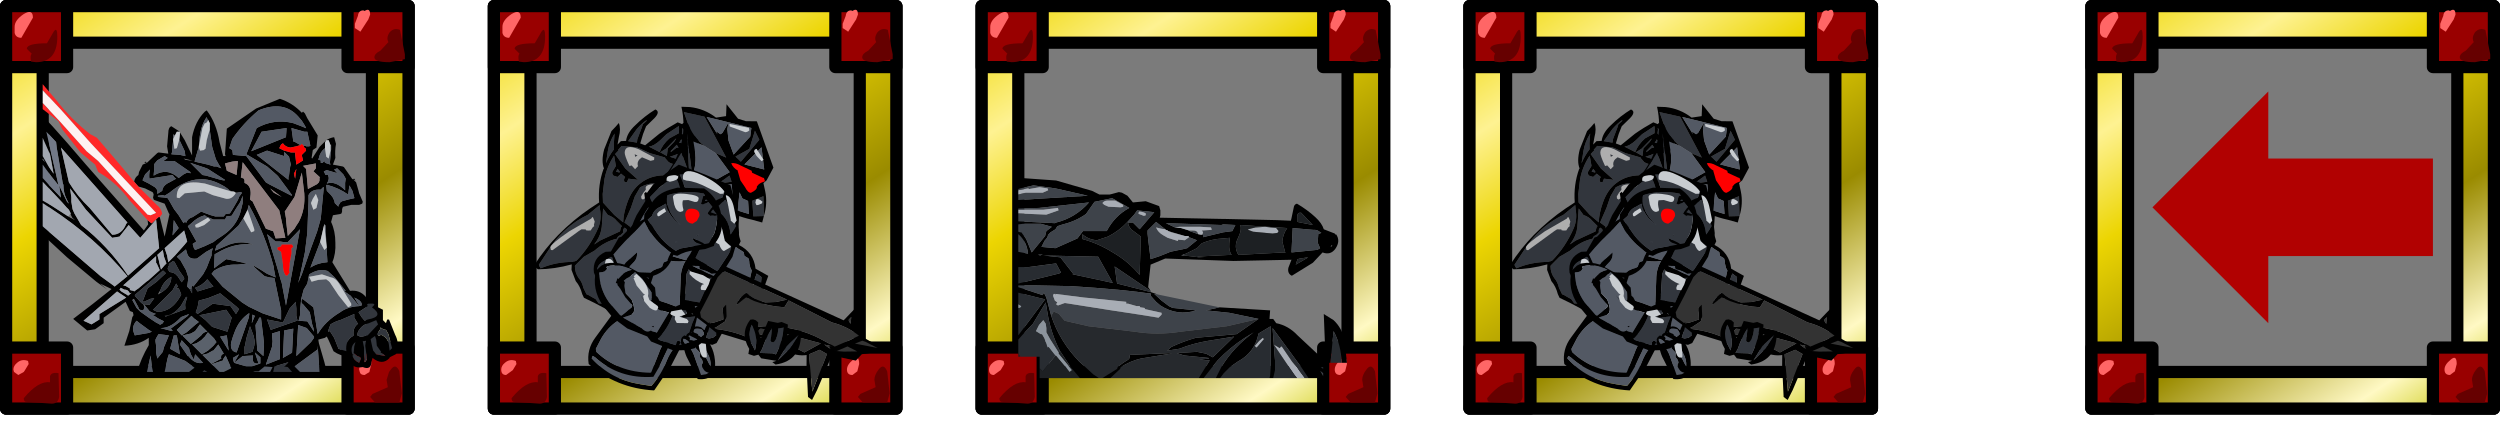 <?xml version="1.0" encoding="UTF-8" standalone="no"?>
<svg xmlns:xlink="http://www.w3.org/1999/xlink" height="214.5px" width="1230.0px" xmlns="http://www.w3.org/2000/svg">
  <g transform="matrix(6.0, 0.0, 0.0, 6.0, 3.0, 102.0)">
    <use height="34.0" id="bfr" transform="matrix(1.0, 0.0, 0.0, 1.0, 170.5, -17.0)" width="34.0" xlink:href="#button0"/>
    <use height="34.0" id="bf1" transform="matrix(1.0, 0.0, 0.0, 1.0, -0.5, -17.0)" width="34.0" xlink:href="#button1"/>
    <use height="35.75" id="bf2" transform="matrix(1.0, 0.0, 0.0, 1.0, 39.5, -17.0)" width="34.0" xlink:href="#button2"/>
    <use height="34.0" id="bf3" transform="matrix(1.0, 0.0, 0.0, 1.0, 79.5, -17.0)" width="34.0" xlink:href="#button3"/>
    <use height="35.75" id="bf2" transform="matrix(1.0, 0.0, 0.0, 1.0, 119.5, -17.0)" width="34.0" xlink:href="#button4"/>
  </g>
  <defs>
    <g id="button0" transform="matrix(1.0, 0.0, 0.0, 1.0, 0.5, 0.5)">
      <use height="34.0" transform="matrix(1.0, 0.0, 0.0, 1.0, -0.5, -0.5)" width="34.0" xlink:href="#shape0"/>
      <use height="32.3" transform="matrix(1.0, 0.0, 0.0, 1.0, 0.6, 0.3)" width="32.1" xlink:href="#shape1"/>
    </g>
    <g id="shape0" transform="matrix(1.0, 0.0, 0.0, 1.0, 0.5, 0.5)">
      <path d="M33.0 0.0 L33.0 33.0 0.0 33.0 0.0 0.0 33.0 0.0" fill="#c4c4c4" fill-rule="evenodd" stroke="none"/>
      <path d="M33.0 0.0 L33.0 33.0 0.0 33.0 0.0 0.0 33.0 0.0 Z" fill="none" stroke="#000000" stroke-linecap="round" stroke-linejoin="round" stroke-width="1.0"/>
      <path d="M30.0 3.0 L3.0 3.0 3.0 30.0 30.0 30.0 30.0 3.0 M33.0 0.0 L33.0 33.0 0.0 33.0 0.0 0.0 33.0 0.0" fill="url(#gradient0)" fill-rule="evenodd" stroke="none"/>
      <path d="M30.0 3.0 L30.0 30.0 3.0 30.0 3.0 3.0 30.0 3.0" fill="#7b7b7b" fill-rule="evenodd" stroke="none"/>
      <path d="M30.0 3.0 L30.0 30.0 3.0 30.0 3.0 3.0 30.0 3.0 M33.0 0.0 L33.0 33.0 0.0 33.0 0.0 0.0 33.0 0.0" fill="none" stroke="#000000" stroke-linecap="round" stroke-linejoin="round" stroke-width="1.0"/>
      <path d="M28.0 0.0 L33.0 0.0 33.0 5.0 28.0 5.0 28.0 0.0 M0.0 0.0 L5.0 0.0 5.0 5.0 0.0 5.0 0.0 0.0 M5.0 28.0 L5.0 33.0 0.0 33.0 0.0 28.0 5.0 28.0 M28.0 28.0 L33.0 28.0 33.0 33.0 28.0 33.0 28.0 28.0" fill="#990000" fill-rule="evenodd" stroke="none"/>
      <path d="M28.0 0.0 L33.0 0.0 33.0 5.0 28.0 5.0 28.0 0.0 M0.0 0.0 L5.0 0.0 5.0 5.0 0.0 5.0 0.0 0.0 M5.0 28.0 L5.0 33.0 0.0 33.0 0.0 28.0 5.0 28.0 M28.0 28.0 L33.0 28.0 33.0 33.0 28.0 33.0 28.0 28.0" fill="none" stroke="#000000" stroke-linecap="round" stroke-linejoin="round" stroke-width="1.0"/>
    </g>
    <linearGradient gradientTransform="matrix(0.015, 0.023, -0.023, 0.015, 16.5, 16.45)" gradientUnits="userSpaceOnUse" id="gradient0" spreadMethod="pad" x1="-819.2" x2="819.2">
      <stop offset="0.0" stop-color="#eed600"/>
      <stop offset="0.196" stop-color="#fef292"/>
      <stop offset="0.365" stop-color="#ecd502"/>
      <stop offset="0.635" stop-color="#9a8b00"/>
      <stop offset="0.863" stop-color="#fff9c4"/>
      <stop offset="1.0" stop-color="#c4c400"/>
    </linearGradient>
    <g id="shape1" transform="matrix(1.0, 0.0, 0.0, 1.0, -0.6, -0.3)">
      <path d="M29.6 1.25 L29.05 2.1 28.6 1.8 28.6 1.45 28.85 0.8 Q28.9 0.35 29.3 0.35 L29.4 0.4 Q29.85 0.1 29.85 0.7 L29.7 1.1 29.6 1.25 M1.25 2.6 Q0.8 2.6 0.7 2.2 L0.7 1.7 Q0.7 1.15 1.45 0.65 2.2 0.2 2.2 0.95 L1.25 2.6 M1.85 29.35 L1.55 29.85 1.0 30.25 Q0.6 30.25 0.6 29.8 0.6 29.5 0.9 29.25 1.3 28.9 1.8 29.1 L1.85 29.35 M29.95 29.35 L29.8 29.95 29.4 30.25 Q28.95 30.25 28.95 29.8 28.95 29.4 29.45 29.0 29.95 28.55 29.95 29.35" fill="#ff6666" fill-rule="evenodd" stroke="none"/>
      <path d="M32.7 3.95 L32.7 4.35 31.45 4.6 Q30.2 4.6 30.2 4.2 30.2 3.9 30.7 3.65 L31.35 2.95 Q31.15 2.6 31.45 2.15 31.8 1.75 32.3 1.95 L32.7 3.95 M4.2 2.5 Q4.2 4.6 2.45 4.6 L2.05 4.55 Q1.95 4.05 2.1 3.9 L1.7 3.5 Q1.7 3.05 3.35 3.05 L3.9 2.1 Q4.2 1.65 4.2 2.5 M3.6 30.35 Q3.7 30.0 4.3 30.1 L4.35 32.05 Q4.25 32.6 3.75 32.6 L1.6 32.45 Q1.45 32.4 1.45 32.15 2.65 30.7 3.6 30.85 L3.6 30.35 M32.25 32.5 L31.25 32.5 30.25 32.5 29.85 32.05 30.05 31.8 31.3 31.25 31.2 30.65 Q31.2 30.25 31.55 29.8 31.95 29.25 32.25 29.95 L32.45 31.75 32.25 32.5" fill="#660000" fill-rule="evenodd" stroke="none"/>
      <path d="M28.0 20.5 L14.5 20.5 14.5 26.0 5.0 16.5 14.5 7.0 14.5 12.5 28.0 12.5 28.0 20.5" fill="#b10101" fill-rule="evenodd" stroke="none"/>
    </g>
    <g id="button1" transform="matrix(1.0, 0.0, 0.0, 1.0, 0.5, 0.5)">
      <use height="34.0" transform="matrix(1.0, 0.0, 0.0, 1.0, -0.5, -0.5)" width="34.0" xlink:href="#shape2"/>
      <use height="32.3" transform="matrix(1.0, 0.0, 0.0, 1.0, 0.6, 0.3)" width="32.1" xlink:href="#shape3"/>
    </g>
    <g id="shape2" transform="matrix(1.0, 0.0, 0.0, 1.0, 0.5, 0.5)">
      <path d="M33.0 0.0 L33.0 33.0 0.0 33.0 0.0 0.0 33.0 0.0" fill="#c4c4c4" fill-rule="evenodd" stroke="none"/>
      <path d="M33.0 0.0 L33.0 33.0 0.0 33.0 0.0 0.0 33.0 0.0 Z" fill="none" stroke="#000000" stroke-linecap="round" stroke-linejoin="round" stroke-width="1.0"/>
      <path d="M33.0 30.0 L33.0 33.0 0.0 33.0 0.0 30.0 0.0 0.0 33.0 0.0 33.0 30.0 30.0 30.0 33.0 30.0 M3.0 30.0 L30.0 30.0 30.0 3.0 3.0 3.0 3.0 30.0 0.0 30.0 3.0 30.0" fill="url(#gradient1)" fill-rule="evenodd" stroke="none"/>
      <path d="M30.0 30.0 L3.0 30.0 3.0 3.0 30.0 3.0 30.0 30.0" fill="#7b7b7b" fill-rule="evenodd" stroke="none"/>
      <path d="M33.0 30.0 L33.0 33.0 0.0 33.0 0.0 30.0 0.0 0.0 33.0 0.0 33.0 30.0 M30.0 30.0 L3.0 30.0 3.0 3.0 30.0 3.0 30.0 30.0" fill="none" stroke="#000000" stroke-linecap="round" stroke-linejoin="round" stroke-width="1.0"/>
      <path d="M33.0 5.0 L28.0 5.0 28.0 0.0 33.0 0.0 33.0 5.0 M5.0 5.0 L0.0 5.0 0.0 0.0 5.0 0.0 5.0 5.0 M5.0 30.0 L5.0 33.0 0.0 33.0 0.0 30.0 0.0 28.0 5.0 28.0 5.0 30.0 0.0 30.0 5.0 30.0 M33.0 30.0 L33.0 33.0 28.0 33.0 28.0 30.0 28.0 28.0 33.0 28.0 33.0 30.0 28.0 30.0 33.0 30.0" fill="#990000" fill-rule="evenodd" stroke="none"/>
      <path d="M33.0 5.0 L28.0 5.0 28.0 0.0 33.0 0.0 33.0 5.0 M5.0 5.0 L0.0 5.0 0.0 0.0 5.0 0.0 5.0 5.0 M5.0 30.0 L5.0 33.0 0.0 33.0 0.0 30.0 0.0 28.0 5.0 28.0 5.0 30.0 M33.0 30.0 L33.0 33.0 28.0 33.0 28.0 30.0 28.0 28.0 33.0 28.0 33.0 30.0" fill="none" stroke="#000000" stroke-linecap="round" stroke-linejoin="round" stroke-width="1.0"/>
    </g>
    <linearGradient gradientTransform="matrix(0.015, 0.023, -0.023, 0.015, 16.5, 16.45)" gradientUnits="userSpaceOnUse" id="gradient1" spreadMethod="pad" x1="-819.2" x2="819.2">
      <stop offset="0.0" stop-color="#eed600"/>
      <stop offset="0.196" stop-color="#fef292"/>
      <stop offset="0.365" stop-color="#ecd502"/>
      <stop offset="0.635" stop-color="#9a8b00"/>
      <stop offset="0.863" stop-color="#fff9c4"/>
      <stop offset="1.0" stop-color="#c4c400"/>
    </linearGradient>
    <g id="shape3" transform="matrix(1.0, 0.0, 0.0, 1.0, -0.6, -0.3)">
      <path d="M29.85 0.7 L29.7 1.1 29.6 1.25 29.05 2.1 28.6 1.8 28.6 1.45 28.85 0.8 Q28.9 0.35 29.3 0.35 L29.4 0.4 Q29.85 0.1 29.85 0.7 M1.25 2.6 Q0.8 2.6 0.7 2.2 L0.7 1.7 Q0.7 1.15 1.45 0.65 2.2 0.2 2.2 0.95 L1.25 2.6 M0.65 30.0 L0.6 29.8 Q0.6 29.5 0.9 29.25 1.3 28.9 1.8 29.1 L1.85 29.35 1.55 29.85 1.45 30.0 1.0 30.25 0.65 30.0 1.45 30.0 0.65 30.0 M29.8 30.0 L29.4 30.25 Q29.05 30.25 29.0 30.0 L28.95 29.8 Q28.95 29.4 29.45 29.0 29.95 28.55 29.95 29.35 L29.8 29.95 29.8 30.0 29.0 30.0 29.8 30.0" fill="#ff6666" fill-rule="evenodd" stroke="none"/>
      <path d="M32.7 3.95 L32.7 4.35 31.45 4.6 Q30.2 4.6 30.2 4.2 30.2 3.9 30.7 3.65 L31.35 2.95 Q31.15 2.6 31.45 2.15 31.8 1.75 32.3 1.95 L32.7 3.95 M4.2 2.5 Q4.2 4.6 2.45 4.6 L2.05 4.55 Q1.95 4.05 2.1 3.9 L1.7 3.5 Q1.7 3.05 3.35 3.05 L3.9 2.1 Q4.2 1.65 4.2 2.5 M4.3 30.1 L4.35 32.05 Q4.25 32.6 3.75 32.6 L1.6 32.45 Q1.45 32.4 1.45 32.15 2.65 30.7 3.6 30.85 L3.6 30.35 Q3.7 30.0 4.3 30.1 M31.4 30.0 L31.55 29.8 Q31.95 29.25 32.25 29.95 L32.25 30.0 32.45 31.75 32.25 32.5 31.25 32.5 30.25 32.5 29.85 32.05 30.05 31.8 31.3 31.25 31.2 30.65 31.4 30.0 32.25 30.0 31.4 30.0" fill="#660000" fill-rule="evenodd" stroke="none"/>
      <path d="M14.25 10.35 L14.65 11.0 15.25 12.25 15.25 10.75 Q15.5 9.45 16.3 8.65 L16.45 8.55 Q17.25 9.6 17.5 11.15 L17.8 12.3 18.0 12.3 17.95 12.15 18.1 10.05 20.5 8.4 22.45 7.6 Q23.5 7.95 24.25 8.75 L24.35 8.65 24.5 8.8 24.7 9.2 25.55 10.6 25.45 11.6 25.15 11.8 25.05 12.45 25.1 12.5 25.7 11.55 26.25 11.0 Q26.55 10.8 26.9 10.75 L27.05 11.3 Q26.95 11.85 27.0 12.45 L26.8 13.0 27.6 13.15 27.7 13.2 28.4 14.2 28.55 14.15 28.65 14.3 28.45 14.2 28.7 14.45 28.9 15.15 28.95 15.35 29.25 16.05 29.2 16.2 28.95 16.3 28.8 16.3 28.65 16.3 28.3 16.3 27.65 16.45 27.6 16.5 27.55 16.65 27.55 16.85 27.5 17.0 27.4 17.05 26.8 17.15 26.65 17.7 Q27.0 18.45 27.0 19.4 27.05 20.3 26.75 21.0 L27.8 22.7 28.2 23.35 Q29.0 23.25 29.5 23.85 L29.75 24.4 29.7 24.4 29.6 24.45 29.65 24.6 28.9 25.1 29.15 25.5 29.4 25.8 29.65 25.7 Q31.05 25.45 30.0 24.7 L30.05 24.65 30.5 24.7 30.9 24.9 30.9 25.75 31.15 26.0 31.25 25.7 31.4 25.7 31.9 26.95 Q32.25 27.6 32.05 28.4 L31.95 28.55 31.45 28.8 31.45 28.85 Q30.85 29.5 30.05 28.85 L29.95 29.2 29.95 29.3 Q29.85 29.85 29.25 29.6 28.25 29.8 28.0 28.7 27.4 28.7 26.85 28.3 L26.45 27.4 26.3 27.1 Q26.25 27.1 26.15 27.2 L25.6 27.35 25.65 27.65 26.1 29.2 26.3 30.0 25.7 30.0 25.55 27.85 25.55 28.15 23.65 29.55 24.1 30.0 23.45 30.0 23.1 29.6 22.8 29.55 23.15 29.2 22.0 29.55 21.9 30.0 21.65 30.0 21.85 29.6 21.2 29.55 20.7 29.95 20.4 29.95 20.25 30.0 19.25 30.0 18.95 29.95 18.95 30.0 17.85 30.0 18.45 29.7 18.45 29.6 18.4 29.6 18.4 29.55 18.0 28.65 17.8 28.95 17.8 29.05 16.9 29.35 16.85 29.35 16.9 29.3 17.65 28.9 17.6 28.75 17.65 28.7 17.65 28.6 17.85 28.5 17.4 27.75 17.0 28.25 16.95 28.25 16.5 28.5 16.1 28.6 16.85 29.35 17.5 30.0 16.5 30.0 16.25 29.85 16.1 30.0 15.0 30.0 15.45 29.65 14.7 29.1 13.35 28.55 13.25 28.85 13.0 30.0 12.05 30.0 11.95 29.55 11.85 28.65 11.55 30.0 10.75 30.0 Q11.05 28.9 11.7 27.8 L11.7 27.2 Q10.85 27.8 9.7 27.85 L10.1 26.65 10.35 25.5 10.45 25.35 10.4 25.1 10.15 25.0 9.8 24.25 8.0 25.55 8.0 26.0 7.3 26.5 6.65 26.6 5.5 25.65 Q7.1 24.45 8.65 23.2 L7.7 22.75 8.3 23.25 7.4 22.6 5.0 20.6 3.0 18.75 3.0 18.05 3.1 18.15 7.75 22.15 8.85 22.95 8.9 23.0 9.95 22.15 Q7.3 18.95 3.6 16.55 L3.0 16.15 3.0 15.95 3.7 16.35 5.1 17.25 5.35 17.4 5.4 17.4 5.65 17.55 5.45 17.4 5.3 17.1 5.3 17.0 5.15 16.7 4.95 16.5 4.6 16.1 3.0 14.4 3.0 14.1 3.5 14.65 4.5 15.7 4.35 14.7 5.0 16.05 5.15 16.2 4.95 15.8 Q4.7 15.3 4.7 14.65 L4.65 14.55 4.15 11.6 4.1 11.15 3.3 10.3 4.3 14.7 3.7 13.95 3.0 13.0 3.0 12.6 3.2 12.8 3.0 12.5 3.0 12.3 3.45 13.1 3.9 13.75 3.6 12.15 3.0 10.8 3.0 9.0 3.8 9.85 4.6 10.75 5.0 11.2 6.55 13.0 11.3 18.4 11.65 17.9 11.6 17.55 11.9 17.8 11.95 17.8 12.5 17.3 12.6 17.3 13.0 18.9 13.4 17.05 13.35 17.0 13.0 16.2 12.15 15.9 12.1 15.85 12.05 15.7 12.1 15.45 12.05 15.3 12.0 15.25 11.4 14.95 11.05 14.85 10.85 14.8 10.5 14.4 Q10.55 14.05 10.85 13.85 L10.9 13.6 11.2 13.0 11.55 12.85 12.4 12.05 12.5 12.0 13.3 12.1 13.2 11.5 13.3 10.4 Q13.3 9.95 13.55 9.85 L14.25 10.3 14.0 10.3 13.85 10.6 13.7 10.5 13.7 10.6 13.7 10.9 13.7 11.0 13.65 11.45 13.6 12.0 13.55 12.15 14.25 12.2 14.7 12.3 14.65 11.9 14.2 10.95 14.25 10.5 14.25 10.35 M26.6 11.4 L26.45 11.0 26.25 11.0 26.15 11.2 26.15 11.65 Q25.75 11.95 25.65 12.45 L25.6 12.6 25.8 12.65 25.8 12.85 25.95 12.85 26.1 12.7 26.15 12.85 26.6 13.0 26.55 12.85 26.6 12.3 26.65 11.75 26.65 11.45 26.65 11.35 26.6 11.4 M24.15 11.4 L23.95 11.45 23.8 11.5 23.3 11.6 Q22.9 11.55 22.7 11.25 L22.55 11.35 22.4 11.65 22.8 11.85 23.35 12.0 23.7 12.0 23.7 12.1 23.8 13.0 24.35 12.65 24.25 12.25 24.25 12.2 24.6 11.85 24.55 11.65 24.45 11.6 24.4 11.45 24.55 11.45 24.6 11.5 24.7 11.5 24.85 11.5 24.95 11.45 24.7 10.3 24.45 10.3 23.4 10.0 23.55 11.1 23.7 11.15 24.05 11.35 24.15 11.4 M20.55 12.2 L23.15 14.25 23.15 14.0 23.2 13.9 23.25 13.45 23.3 13.15 23.35 13.0 23.2 12.35 22.8 11.95 22.8 12.3 21.4 11.85 20.55 12.2 M24.55 10.0 L24.6 10.0 24.5 9.8 24.25 9.4 23.95 9.05 Q22.75 7.7 20.7 8.55 19.45 9.6 18.55 10.9 L18.3 11.65 18.55 11.8 18.6 12.2 19.7 12.3 21.3 14.45 21.55 14.6 23.4 15.55 23.45 15.5 22.3 13.95 22.2 13.85 21.4 13.15 19.7 12.15 20.55 10.0 Q22.0 9.2 23.55 9.6 L23.95 9.75 24.45 9.95 24.55 10.0 M23.0 10.0 L20.95 10.3 20.1 11.9 22.95 10.75 23.0 10.0 M27.15 13.3 L26.9 13.4 27.15 13.7 26.3 13.45 26.05 13.55 26.2 13.85 26.3 13.85 26.4 13.85 Q26.55 14.2 26.3 14.55 27.0 14.3 27.8 15.1 L27.8 15.05 27.8 14.5 27.85 14.15 27.65 13.8 27.15 13.3 M28.15 14.7 L28.05 15.45 Q27.25 14.9 26.3 14.65 L26.25 14.7 26.3 15.15 26.45 15.3 Q26.9 15.7 26.95 16.15 L27.25 16.45 27.25 16.35 27.35 16.2 27.4 16.1 27.55 16.0 28.1 15.85 28.55 15.75 28.55 15.7 28.4 15.15 28.15 14.7 M25.4 13.1 L25.4 13.05 25.4 12.9 24.35 13.1 24.6 13.35 24.75 15.0 25.5 14.6 25.6 14.5 25.65 14.45 25.7 14.3 25.7 14.15 25.7 14.05 25.75 14.05 25.2 13.55 25.4 13.3 25.4 13.1 M26.05 14.85 L26.0 14.85 25.8 15.05 Q25.05 15.0 24.8 15.5 L24.8 15.6 24.8 16.0 24.7 18.55 24.7 18.6 24.5 20.2 24.1 22.1 23.95 22.7 24.25 22.0 25.0 19.85 25.5 18.5 25.8 17.45 26.05 14.9 26.05 14.85 M26.1 17.9 L26.1 17.85 25.75 19.35 24.95 21.45 Q25.55 21.05 26.35 21.0 L26.25 19.3 26.2 18.0 26.1 17.9 M23.8 13.35 L23.6 13.75 23.7 14.15 23.8 13.35 M21.65 14.95 L21.95 15.3 22.6 15.65 21.65 14.95 M24.45 15.35 L24.25 13.65 23.65 15.65 22.85 16.85 22.95 17.4 22.95 17.55 23.1 18.85 23.65 18.25 23.8 18.0 24.0 17.7 Q24.55 16.65 24.45 15.35 M19.45 17.4 L19.05 18.0 17.25 19.65 17.15 20.0 17.15 20.05 18.3 19.55 Q19.3 19.2 20.25 19.55 18.9 19.4 17.65 20.05 L17.2 20.3 17.1 20.35 17.05 21.5 18.05 20.75 19.75 21.1 19.45 21.15 18.95 21.2 Q17.9 21.15 17.05 21.7 L16.85 21.95 17.75 23.0 19.35 24.3 19.9 24.65 21.05 25.2 22.55 25.7 22.55 24.95 22.0 22.3 21.6 22.25 21.2 22.15 20.85 21.85 20.35 21.4 20.25 21.25 20.85 21.6 21.4 21.95 22.1 22.25 21.95 21.5 21.95 21.4 Q21.25 18.7 19.9 16.3 L19.8 16.7 19.45 17.4 M21.3 18.25 L21.85 18.45 21.9 18.45 22.1 19.05 22.9 19.0 22.4 16.75 19.4 12.8 19.25 14.05 19.5 14.15 19.55 14.3 19.55 14.5 Q20.1 14.7 20.05 15.45 L20.0 15.85 20.1 15.95 20.2 16.0 21.3 18.25 M22.75 19.35 L22.45 19.3 22.1 19.3 21.4 18.7 22.25 21.5 22.5 22.4 22.6 22.7 22.95 24.55 24.1 18.3 23.1 19.35 22.75 19.35 M24.85 22.0 L24.7 22.75 24.4 23.25 24.2 24.0 24.1 25.0 24.1 25.35 24.0 25.75 23.95 25.8 24.7 25.85 25.25 26.7 25.2 26.4 25.1 26.1 24.9 25.1 24.35 24.45 Q24.1 24.3 24.3 24.0 L25.2 24.7 25.55 26.9 Q26.15 25.85 27.4 25.1 28.0 24.65 28.95 24.6 L29.15 24.55 Q29.25 24.2 28.55 23.9 L28.95 24.55 28.95 24.6 28.25 23.75 27.75 23.4 27.85 23.35 26.95 22.25 26.35 21.7 26.3 21.75 26.3 21.7 Q25.65 21.5 24.85 22.0 M16.7 10.15 L16.7 9.6 16.55 9.3 16.55 9.4 16.45 9.1 Q15.95 9.8 15.85 10.95 L15.8 11.55 15.45 12.75 16.55 13.0 17.05 13.15 17.25 13.15 17.65 13.3 17.45 13.0 17.2 12.55 16.9 11.55 16.7 10.15 M5.35 16.05 L5.45 16.65 5.6 17.0 6.15 17.95 Q8.35 19.65 10.0 22.1 L12.55 19.85 12.3 17.5 11.0 19.0 10.05 17.95 9.3 18.9 8.7 19.0 6.55 16.7 5.25 14.95 5.35 15.7 5.35 16.05 M9.95 17.75 L4.5 11.6 5.15 14.45 Q5.85 15.6 6.85 16.55 L8.7 18.75 Q9.5 18.75 9.85 17.85 L9.95 17.75 M9.55 23.7 L9.1 23.4 6.35 25.8 7.0 26.1 7.65 25.7 7.65 25.25 9.85 23.9 9.55 23.7 M9.6 22.9 L9.8 22.95 10.15 23.15 10.15 23.25 10.2 23.3 10.45 23.35 10.5 23.4 10.7 23.25 10.85 23.15 11.5 22.6 11.65 22.5 12.6 21.65 12.35 21.1 12.3 21.05 12.3 20.5 9.6 22.9 M9.95 23.7 L10.0 23.75 10.3 23.5 10.15 23.55 10.05 23.4 Q9.95 23.25 9.7 23.25 L9.4 23.1 9.3 23.25 9.45 23.4 9.95 23.7 M19.0 12.8 L19.0 12.7 18.95 12.7 18.55 12.75 17.95 12.9 18.1 13.5 18.9 13.85 19.0 12.8 M17.95 14.25 L16.55 13.35 16.3 13.25 15.1 12.85 16.0 13.75 16.1 13.85 16.4 13.9 17.6 14.25 17.9 14.3 17.95 14.25 M18.55 15.2 L18.4 15.15 18.3 15.1 18.2 15.0 18.0 14.85 17.75 14.7 17.65 14.65 Q16.75 14.15 15.85 14.2 14.65 14.25 13.4 15.3 L13.0 15.55 12.85 15.5 12.45 15.55 12.45 15.65 13.0 15.7 13.25 15.75 13.4 16.0 13.8 16.7 13.85 16.75 14.15 17.15 14.55 17.8 14.7 17.65 14.75 17.8 Q14.9 17.4 15.3 17.3 L16.0 16.85 16.25 16.95 16.8 17.15 17.0 17.2 17.15 17.25 17.85 17.25 18.0 17.05 18.35 17.0 18.6 16.6 18.95 16.0 19.05 15.8 19.1 15.65 19.35 15.3 19.2 15.25 18.95 15.3 18.85 15.3 18.8 15.3 Q18.75 15.2 18.55 15.2 M16.3 17.15 Q15.7 17.3 15.2 17.8 L14.9 18.05 15.6 19.3 15.3 19.5 15.4 19.85 15.5 20.0 16.25 19.7 17.0 19.35 17.25 19.15 17.85 18.75 Q18.85 18.05 19.2 16.95 L19.4 16.15 19.4 16.05 19.4 16.0 19.4 15.55 19.25 15.95 19.15 16.15 18.95 16.45 18.55 17.1 18.55 17.15 18.45 17.2 18.05 17.25 18.05 17.3 18.0 17.4 17.95 17.5 17.0 17.5 16.4 17.25 16.3 17.15 M14.55 12.5 L14.7 12.6 15.3 12.7 15.0 12.6 14.55 12.5 M15.1 13.6 L13.8 12.7 12.9 12.7 13.25 12.45 13.0 12.3 12.4 12.65 12.15 12.95 12.15 13.3 12.1 13.85 12.1 13.9 Q13.2 13.2 14.15 14.1 L14.55 13.8 14.85 13.65 15.1 13.7 15.15 13.7 15.1 13.6 M13.4 14.45 L13.95 14.15 13.85 14.1 13.65 13.85 11.75 14.15 Q11.7 13.8 11.8 13.4 L11.4 13.8 11.2 14.25 11.2 14.3 11.7 14.55 12.2 14.85 12.3 14.95 12.4 15.1 12.4 15.3 12.4 15.4 12.8 15.15 Q12.85 14.7 13.4 14.45 M11.55 12.85 L11.35 12.85 11.4 12.75 11.55 12.85 M13.75 17.55 L13.65 18.8 14.15 18.2 13.75 17.55 M12.7 21.6 L13.0 21.25 13.15 21.1 12.95 20.55 12.85 20.0 12.4 20.4 12.55 20.95 12.55 21.0 12.7 21.6 M14.65 19.55 L14.85 19.3 14.6 18.4 13.0 19.85 13.2 20.45 13.3 21.0 13.85 20.45 14.65 19.55 M13.55 21.0 L13.35 21.15 13.35 21.35 13.3 21.3 13.25 21.55 13.4 21.8 Q13.85 21.85 14.0 22.1 L14.0 22.05 14.4 22.65 14.5 22.5 14.55 22.45 14.6 22.4 14.6 22.3 14.55 22.2 14.2 21.7 13.85 21.05 13.75 20.9 13.7 20.9 13.55 21.0 M15.2 23.15 L15.2 23.1 15.25 22.9 15.35 23.0 16.15 22.0 16.45 21.45 16.7 20.8 16.85 20.45 16.85 20.2 16.95 19.85 16.4 20.15 15.65 20.7 Q15.0 20.8 14.85 20.3 L14.75 19.95 14.0 20.55 14.3 20.85 14.75 21.65 14.95 22.25 14.85 23.0 15.05 23.2 15.25 23.55 15.25 23.15 15.2 23.15 M11.3 24.45 L11.75 24.5 12.15 23.95 11.85 24.0 11.3 24.25 11.2 24.2 11.6 23.15 12.35 22.6 12.4 22.55 13.1 21.9 12.9 21.7 12.85 21.7 11.65 22.75 10.6 23.65 10.55 23.75 11.1 24.35 11.2 24.4 11.3 24.55 11.35 24.7 11.25 24.95 Q10.85 24.95 10.85 24.7 L10.5 24.05 10.45 24.0 10.35 24.1 10.7 24.75 11.0 25.05 11.7 25.55 12.3 25.95 12.4 26.0 12.6 26.1 12.6 26.15 12.85 26.0 12.9 25.9 12.95 25.85 12.85 25.8 12.45 25.6 12.15 25.4 12.05 25.4 Q12.15 25.25 12.3 25.25 L11.9 25.1 11.75 25.0 11.3 24.45 M12.55 23.45 L12.45 23.65 12.7 23.5 Q13.55 23.0 13.55 22.2 12.9 22.55 12.65 23.3 L12.55 23.45 M14.1 23.15 Q13.85 23.15 14.1 23.0 L14.0 22.85 13.95 22.75 13.65 23.3 12.05 24.9 12.15 24.95 12.35 25.05 12.7 25.05 Q13.65 24.9 14.25 23.85 L14.35 23.7 14.35 23.6 14.2 23.25 14.15 23.15 14.1 23.15 M13.1 25.45 L14.3 25.0 14.7 24.85 14.7 24.7 Q14.65 24.4 14.75 24.2 L14.85 23.85 14.75 23.85 14.35 24.55 Q13.8 25.3 13.1 25.4 L13.0 25.4 13.1 25.45 M17.0 23.0 L16.5 22.4 Q16.1 22.9 15.5 23.1 L15.7 23.4 17.0 23.0 M15.7 24.7 L15.55 25.1 15.7 25.25 16.95 24.4 18.4 24.6 18.85 25.25 19.1 24.85 18.9 24.65 17.55 23.55 16.55 23.95 15.8 24.15 15.7 24.7 M20.2 25.3 L20.15 26.0 20.4 25.4 20.2 25.3 M19.95 25.2 L19.9 25.2 Q19.1 25.75 18.75 26.7 L18.6 27.1 18.45 27.6 Q18.35 28.3 18.9 28.4 L19.9 25.55 19.95 25.2 M19.7 27.25 L19.6 27.8 19.55 27.95 19.55 28.4 19.55 28.55 20.2 28.35 20.35 27.85 20.4 27.55 20.3 27.05 20.0 26.25 19.7 27.25 M18.5 25.55 L18.05 24.9 15.85 25.35 16.35 25.75 16.9 26.3 18.15 26.7 18.5 25.55 M15.2 25.4 L14.0 26.55 14.4 27.0 14.55 26.9 14.8 26.75 15.55 26.1 15.75 25.95 15.8 25.9 15.4 25.6 15.2 25.4 M16.0 27.0 Q16.2 26.7 16.5 26.7 L15.9 26.1 15.5 26.65 15.15 26.85 14.5 27.0 14.45 27.0 15.15 27.7 15.65 27.3 16.0 27.0 M15.6 27.65 L15.25 27.75 16.05 28.55 16.55 28.25 17.0 27.85 17.25 27.55 17.05 27.25 16.55 26.75 16.3 27.1 16.0 27.4 15.6 27.65 M16.15 29.25 L15.5 28.55 15.4 29.0 15.15 28.55 15.05 28.25 15.0 28.05 14.4 27.4 14.25 27.75 14.7 28.4 14.9 28.7 14.95 28.7 Q15.5 29.4 16.15 29.25 M18.1 27.0 L17.55 27.1 18.25 28.25 18.1 27.0 M18.65 29.1 L18.7 29.25 19.7 29.55 20.15 29.55 20.85 29.3 20.85 28.8 20.4 28.4 20.7 29.3 Q20.1 29.4 20.25 28.65 L19.4 28.7 18.7 29.25 19.1 28.55 18.6 28.85 18.65 29.1 M14.1 25.75 Q13.4 26.4 12.7 26.4 L12.65 26.4 13.6 26.65 13.65 26.6 13.5 26.45 14.9 25.4 15.0 25.25 14.35 25.5 14.1 25.75 M13.75 27.0 L13.45 28.1 14.25 28.55 14.0 27.0 13.75 27.0 M10.7 25.8 Q10.25 26.3 10.5 26.85 L10.55 27.0 11.7 26.8 11.95 26.7 11.7 26.55 10.95 26.0 10.7 25.8 M12.25 27.5 L12.3 27.85 12.3 28.15 12.3 28.4 12.4 28.9 12.85 28.35 12.95 27.95 13.0 27.85 13.35 27.0 12.5 26.9 12.35 27.15 12.25 27.35 12.25 27.5 M30.7 26.35 L30.65 26.55 30.4 26.9 30.55 27.05 30.75 26.95 Q31.35 27.2 31.4 27.85 L31.45 28.25 31.65 28.05 31.35 26.9 31.15 26.55 Q30.95 26.55 30.7 26.35 M30.75 28.35 L30.4 27.85 30.35 27.35 30.25 27.05 29.9 27.3 29.9 27.35 29.95 27.6 30.05 28.05 30.1 28.25 30.35 28.55 31.1 28.7 30.95 28.55 30.7 28.4 30.75 28.35 M29.75 26.0 Q29.25 26.1 28.95 26.55 28.8 26.75 28.8 27.0 L28.95 27.05 29.0 27.1 29.2 27.1 29.65 27.0 30.5 26.1 30.35 25.75 29.75 26.0 M28.55 25.55 L28.55 25.25 27.4 25.75 Q27.0 25.85 26.6 26.1 L26.4 26.65 26.4 26.7 26.55 26.65 26.9 27.2 27.2 27.95 27.25 28.1 27.9 28.3 Q27.8 27.4 28.45 27.05 L28.5 27.0 Q28.4 26.4 28.85 26.05 L28.55 25.55 M29.25 27.5 L29.35 28.0 29.35 28.55 29.4 28.95 29.4 29.2 Q29.65 29.05 29.55 28.6 L29.45 27.85 29.5 27.45 29.25 27.5 M28.55 27.9 L28.65 27.55 Q28.25 27.85 28.35 28.4 L28.4 28.55 28.5 28.6 28.4 28.65 Q28.5 29.05 28.95 29.25 L29.1 28.9 Q29.05 28.75 28.8 28.7 L28.5 28.45 28.55 27.9 M28.95 28.1 L29.0 28.3 28.95 28.0 28.95 28.1 M23.9 25.8 L23.8 25.4 23.8 24.85 23.8 24.8 23.75 24.25 23.25 24.8 22.7 25.95 21.4 25.7 21.7 26.55 23.85 25.8 23.9 25.8 M21.8 26.85 L21.85 27.5 21.8 27.95 21.3 29.4 22.45 28.95 22.45 26.65 21.8 26.85 M20.9 25.55 L20.75 25.55 20.7 25.7 20.45 26.15 20.6 28.25 21.1 28.7 21.15 27.7 21.1 27.2 20.9 25.55 M25.0 27.55 L25.25 27.2 25.25 27.1 24.65 26.4 23.95 26.15 23.8 28.7 25.0 27.55 M23.55 26.45 L22.8 26.6 22.7 28.85 23.4 28.45 23.45 28.4 23.55 26.45" fill="#000000" fill-rule="evenodd" stroke="none"/>
      <path d="M16.1 30.0 L16.25 29.85 16.5 30.0 16.1 30.0 M21.9 30.0 L22.0 29.55 23.15 29.2 22.8 29.55 23.1 29.6 23.45 30.0 21.9 30.0 M30.05 24.65 L30.0 24.7 Q31.05 25.45 29.65 25.7 L29.4 25.8 29.15 25.5 28.9 25.1 29.65 24.6 29.6 24.45 29.7 24.4 29.75 24.4 Q30.4 24.35 30.1 24.6 L30.05 24.65 M13.55 21.0 L13.7 20.9 13.75 20.9 13.85 21.05 14.2 21.7 14.55 22.2 14.6 22.3 14.6 22.4 14.55 22.45 14.5 22.5 14.4 22.65 14.0 22.05 14.0 22.1 Q13.85 21.85 13.4 21.8 L13.25 21.55 13.3 21.3 13.35 21.35 13.35 21.15 13.55 21.0 M15.05 23.2 L15.15 23.15 15.2 23.15 15.25 23.15 15.25 23.55 15.05 23.2 M11.3 24.55 L11.2 24.4 11.1 24.35 10.55 23.75 10.6 23.65 11.65 22.75 12.85 21.7 12.9 21.7 13.1 21.9 12.4 22.55 12.35 22.6 11.6 23.15 11.2 24.2 11.3 24.25 11.85 24.0 12.15 23.95 11.75 24.5 11.3 24.45 11.3 24.55 M12.7 23.5 L12.55 23.45 12.65 23.3 Q12.9 22.55 13.55 22.2 13.55 23.0 12.7 23.5 M13.1 25.4 Q13.8 25.3 14.35 24.55 L14.75 23.85 14.85 23.85 14.75 24.2 Q14.65 24.4 14.7 24.7 L14.7 24.85 14.3 25.0 13.1 25.45 13.1 25.4 M14.1 23.15 L14.15 23.15 14.2 23.25 14.35 23.6 14.35 23.7 14.25 23.85 Q13.65 24.9 12.7 25.05 L12.35 25.05 12.15 24.95 12.05 24.9 13.65 23.3 13.95 22.75 14.0 22.85 14.1 23.0 Q13.85 23.15 14.1 23.15 M17.0 23.0 L15.7 23.4 15.5 23.1 Q16.1 22.9 16.5 22.4 L17.0 23.0 M15.7 24.7 L15.8 24.15 16.55 23.95 17.55 23.55 18.9 24.65 19.1 24.85 18.85 25.25 18.4 24.6 16.95 24.4 15.7 25.25 15.55 25.1 15.7 24.7 M18.5 25.55 L18.15 26.7 16.9 26.3 16.35 25.75 15.85 25.35 18.05 24.9 18.5 25.55 M19.7 27.25 L20.0 26.25 20.3 27.05 20.4 27.55 20.35 27.85 20.2 28.35 19.55 28.55 19.55 28.4 19.55 27.95 19.6 27.8 19.7 27.25 M28.55 27.9 L28.5 28.45 28.8 28.7 Q29.05 28.75 29.1 28.9 L28.95 29.25 Q28.5 29.05 28.4 28.65 L28.5 28.6 28.4 28.55 28.35 28.4 Q28.25 27.85 28.65 27.55 L28.55 27.9 M29.25 27.5 L29.5 27.45 29.45 27.85 29.55 28.6 Q29.65 29.05 29.4 29.2 L29.4 28.95 29.35 28.55 29.35 28.0 29.25 27.5 M28.55 25.55 L28.85 26.05 Q28.4 26.4 28.5 27.0 L28.45 27.05 Q27.8 27.4 27.9 28.3 L27.25 28.1 27.2 27.95 26.9 27.2 26.55 26.65 26.4 26.7 26.4 26.65 26.6 26.1 Q27.0 25.85 27.4 25.75 L28.55 25.25 28.55 25.55 M29.75 26.0 L30.35 25.75 30.5 26.1 29.65 27.0 29.2 27.1 29.0 27.1 28.95 27.05 28.8 27.0 Q28.8 26.75 28.95 26.55 29.25 26.1 29.75 26.0 M30.75 28.35 L30.7 28.4 30.95 28.55 31.1 28.7 30.35 28.55 30.1 28.25 30.05 28.05 29.95 27.6 29.9 27.35 29.9 27.3 30.25 27.05 30.35 27.35 30.4 27.85 30.75 28.35 M30.7 26.35 Q30.95 26.55 31.15 26.55 L31.35 26.9 31.65 28.05 31.45 28.25 31.4 27.85 Q31.35 27.2 30.75 26.95 L30.55 27.05 30.4 26.9 30.65 26.55 30.7 26.35 M23.9 25.8 L23.85 25.8 21.7 26.55 21.4 25.7 22.7 25.95 23.25 24.8 23.75 24.25 23.8 24.8 23.8 24.85 23.8 25.4 23.9 25.8" fill="#32363d" fill-rule="evenodd" stroke="none"/>
      <path d="M14.2 10.95 L14.65 11.9 14.7 12.3 14.25 12.2 13.55 12.15 13.6 12.0 13.65 11.45 13.7 11.0 13.8 11.7 14.0 11.65 14.2 10.95 M13.7 10.9 L13.7 10.6 13.85 10.6 13.7 10.9 M11.55 30.0 L11.85 28.65 11.95 29.55 12.05 30.0 11.55 30.0 M13.0 30.0 L13.25 28.85 13.35 28.55 14.7 29.1 15.45 29.65 15.0 30.0 13.0 30.0 M20.25 30.0 L20.4 29.95 20.7 29.95 21.2 29.55 21.85 29.6 21.65 30.0 20.25 30.0 M24.1 30.0 L23.65 29.55 25.55 28.15 25.55 27.85 25.7 30.0 24.1 30.0 M26.65 11.45 L26.65 11.75 26.6 12.3 26.55 12.85 26.6 13.0 26.15 12.85 26.1 12.7 25.95 12.85 25.8 12.85 25.8 12.65 25.6 12.6 25.65 12.45 Q25.75 11.95 26.15 11.65 L26.25 12.35 26.45 12.5 26.6 11.85 26.6 11.45 26.65 11.45 M24.15 11.4 L24.05 11.35 23.7 11.15 23.55 11.1 23.4 10.0 24.45 10.3 24.7 10.3 24.95 11.45 24.85 11.5 24.7 11.5 24.6 11.5 24.55 11.45 24.4 11.45 24.25 11.3 24.15 11.4 M23.0 10.0 L22.95 10.75 20.1 11.9 20.95 10.3 23.0 10.0 M24.55 10.0 L24.45 9.95 23.95 9.75 23.55 9.6 Q22.0 9.2 20.55 10.0 L19.7 12.15 21.4 13.15 22.2 13.85 22.3 13.95 23.45 15.5 23.4 15.55 21.55 14.6 21.3 14.45 19.7 12.3 18.6 12.2 18.55 11.8 18.3 11.65 18.55 10.9 Q19.45 9.6 20.7 8.55 22.75 7.7 23.95 9.05 L24.25 9.4 24.5 9.8 24.6 10.0 24.55 10.0 M20.55 12.2 L21.4 11.85 22.8 12.3 22.8 11.95 23.2 12.35 23.35 13.0 23.3 13.15 23.25 13.45 23.2 13.9 23.15 14.0 23.15 14.25 20.55 12.2 M28.15 14.7 L28.4 15.15 28.55 15.7 28.55 15.75 28.1 15.85 27.55 16.0 27.4 16.1 27.35 16.2 27.25 16.35 27.25 16.45 26.95 16.15 Q26.9 15.7 26.45 15.3 L26.3 15.15 26.25 14.7 26.3 14.65 Q27.25 14.9 28.05 15.45 L28.15 14.7 M27.15 13.3 L27.65 13.8 27.85 14.15 27.8 14.5 27.8 15.05 27.8 15.1 Q27.0 14.3 26.3 14.55 26.55 14.2 26.4 13.85 L26.3 13.85 26.2 13.85 26.05 13.55 26.3 13.45 27.15 13.7 26.9 13.4 27.15 13.3 M26.05 14.85 L26.05 14.9 25.8 17.45 25.5 18.5 25.0 19.85 24.25 22.0 23.95 22.7 24.1 22.1 24.5 20.2 24.7 18.6 24.7 18.55 24.8 16.0 24.8 15.6 24.8 15.5 Q25.05 15.0 25.8 15.05 L26.0 14.85 26.05 14.85 M25.45 16.55 L25.6 15.9 25.4 15.4 25.15 15.8 25.0 16.15 25.2 16.7 25.45 16.55 M25.75 19.35 L26.1 20.0 26.3 19.8 26.15 18.5 26.1 17.9 26.2 18.0 26.25 19.3 26.35 21.0 Q25.55 21.05 24.95 21.45 L25.75 19.35 M19.45 17.4 L20.1 18.55 20.35 18.45 20.35 18.3 20.15 17.7 19.8 16.7 19.9 16.3 Q21.25 18.7 21.95 21.4 L21.95 21.5 22.1 22.25 21.4 21.95 20.85 21.6 20.25 21.25 20.35 21.4 20.85 21.85 21.2 22.15 21.6 22.25 22.0 22.3 22.55 24.95 22.55 25.7 21.05 25.2 19.9 24.65 19.35 24.3 17.75 23.0 16.85 21.95 17.05 21.7 Q17.9 21.15 18.95 21.2 L19.45 21.15 19.75 21.1 18.05 20.75 17.05 21.5 17.1 20.35 17.2 20.3 17.65 20.05 Q18.9 19.4 20.25 19.55 19.3 19.2 18.3 19.55 L17.15 20.05 17.15 20.0 17.25 19.65 19.05 18.0 19.45 17.4 M23.4 20.05 L23.4 19.95 23.4 19.85 23.55 19.75 23.45 19.55 22.6 19.55 22.55 19.7 22.25 19.8 22.25 19.95 22.55 20.15 22.7 21.15 Q22.7 21.85 22.95 22.1 L23.05 22.1 23.25 21.85 23.2 21.65 23.25 21.3 23.25 21.1 23.4 20.25 23.4 20.05 M22.75 19.35 L23.1 19.35 24.1 18.3 22.95 24.55 22.6 22.7 22.5 22.4 22.25 21.5 21.4 18.7 22.1 19.3 22.45 19.3 22.75 19.35 M24.85 22.2 L25.05 22.6 25.6 22.45 26.25 22.4 26.45 22.55 26.55 22.65 27.25 23.7 28.05 24.7 28.3 24.55 28.3 24.4 27.4 22.9 Q27.05 22.3 26.65 22.25 L25.9 22.0 24.85 22.2 M24.85 22.0 Q25.65 21.5 26.3 21.7 L26.3 21.75 26.35 21.7 26.95 22.25 27.85 23.35 27.75 23.4 28.25 23.75 28.95 24.6 28.95 24.55 28.55 23.9 Q29.25 24.2 29.15 24.55 L28.95 24.6 Q28.0 24.65 27.4 25.1 26.15 25.85 25.55 26.9 L25.2 24.7 24.3 24.0 Q24.1 24.3 24.35 24.45 L24.9 25.1 25.1 26.1 25.2 26.4 25.25 26.7 24.7 25.85 23.95 25.8 24.0 25.75 24.1 25.35 24.1 25.0 24.2 24.0 24.4 23.25 24.7 22.75 24.85 22.0 M16.7 10.15 L16.9 11.55 17.2 12.55 17.45 13.0 17.65 13.3 17.25 13.15 17.05 13.15 16.55 13.0 15.45 12.75 15.8 11.55 15.85 10.95 Q15.95 9.8 16.45 9.1 L16.55 9.4 16.4 9.6 16.3 9.6 16.1 10.0 15.8 11.55 15.9 11.85 16.25 11.8 16.25 11.75 16.35 11.7 16.45 11.0 16.6 10.45 16.7 10.15 M18.85 15.3 L18.95 15.3 19.2 15.25 19.35 15.3 19.1 15.65 19.05 15.8 18.95 16.0 18.6 16.6 18.35 17.0 18.0 17.05 17.85 17.25 17.15 17.25 17.0 17.2 16.8 17.15 16.25 16.95 16.0 16.85 15.3 17.3 Q14.9 17.4 14.75 17.8 L14.7 17.65 14.55 17.8 14.15 17.15 13.85 16.75 13.8 16.7 13.4 16.0 13.25 15.75 13.0 15.7 12.45 15.65 12.45 15.55 12.85 15.5 13.0 15.55 13.4 15.3 Q14.65 14.25 15.85 14.2 16.75 14.15 17.65 14.65 L17.75 14.7 18.0 14.85 18.2 15.0 18.3 15.1 18.4 15.15 18.55 15.2 18.45 15.2 16.3 14.55 Q14.1 14.15 14.0 15.5 L14.0 15.7 14.2 15.75 14.65 15.35 16.25 15.2 16.95 15.5 18.05 15.8 Q18.55 15.85 18.85 15.3 M17.95 14.25 L17.9 14.3 17.6 14.25 16.4 13.9 16.1 13.85 16.0 13.75 15.1 12.85 16.3 13.25 16.55 13.35 17.95 14.25 M15.75 18.15 L16.25 17.95 16.75 17.55 16.55 17.35 15.5 17.95 15.55 18.15 15.75 18.15 M16.3 17.15 L16.4 17.25 17.0 17.5 17.95 17.5 18.0 17.4 18.05 17.3 18.05 17.25 18.45 17.2 18.55 17.15 18.55 17.1 18.95 16.45 19.15 16.15 19.25 15.95 19.4 15.55 19.4 16.0 19.4 16.05 19.4 16.15 19.2 16.95 Q18.85 18.05 17.85 18.75 L17.25 19.15 17.0 19.35 16.25 19.7 15.5 20.0 15.4 19.85 15.3 19.5 15.6 19.3 14.9 18.05 15.2 17.8 Q15.7 17.3 16.3 17.15 M15.1 13.7 L14.85 13.65 14.55 13.8 14.15 14.1 Q13.2 13.2 12.1 13.9 L12.1 13.85 12.15 13.3 12.15 12.95 12.4 12.65 13.0 12.3 13.25 12.45 12.9 12.7 13.8 12.7 15.1 13.6 15.1 13.7 M13.4 14.45 Q12.85 14.7 12.8 15.15 L12.4 15.4 12.4 15.3 12.4 15.1 12.3 14.95 12.2 14.85 11.7 14.55 11.2 14.3 11.2 14.25 11.4 13.8 11.8 13.4 Q11.7 13.8 11.75 14.15 L13.65 13.85 13.85 14.1 13.95 14.15 13.4 14.45 M13.75 17.55 L14.15 18.2 13.65 18.8 13.75 17.55 M15.05 23.2 L14.85 23.0 14.95 22.25 14.75 21.65 14.3 20.85 14.0 20.55 14.75 19.95 14.85 20.3 Q15.0 20.8 15.65 20.7 L16.4 20.15 16.95 19.85 16.85 20.2 16.85 20.45 16.7 20.8 16.45 21.45 16.15 22.0 15.35 23.0 15.25 22.9 15.2 23.1 15.2 23.15 15.15 23.15 15.05 23.2 M11.3 24.55 L11.3 24.45 11.75 25.0 11.9 25.1 12.3 25.25 Q12.15 25.25 12.05 25.4 L12.15 25.4 12.45 25.6 12.85 25.8 12.95 25.85 12.9 25.9 12.85 26.0 12.6 26.15 12.6 26.1 12.4 26.0 12.3 25.95 11.7 25.55 11.0 25.05 10.7 24.75 10.35 24.1 10.5 24.05 10.85 24.7 Q10.85 24.95 11.25 24.95 L11.35 24.7 11.3 24.55 M13.1 25.4 L13.1 25.45 13.0 25.4 13.1 25.4 M19.95 25.2 L19.9 25.55 18.9 28.4 Q18.35 28.3 18.45 27.6 L18.6 27.1 18.75 26.7 Q19.1 25.75 19.9 25.2 L19.95 25.2 M20.2 25.3 L20.4 25.4 20.15 26.0 20.2 25.3 M16.15 29.25 Q15.5 29.4 14.95 28.7 L14.9 28.7 14.7 28.4 14.25 27.75 14.4 27.4 15.0 28.05 15.05 28.25 15.15 28.55 15.4 29.0 15.5 28.55 16.15 29.25 M18.65 29.1 L18.6 28.85 19.1 28.55 18.7 29.25 19.4 28.7 20.25 28.65 Q20.1 29.4 20.7 29.3 L20.4 28.4 20.85 28.8 20.85 29.3 20.15 29.55 19.7 29.55 18.7 29.25 18.65 29.1 M18.1 27.0 L18.25 28.25 17.55 27.1 18.1 27.0 M12.25 27.5 L12.25 27.35 12.35 27.15 12.5 26.9 13.35 27.0 13.0 27.85 12.95 27.95 12.85 28.35 12.4 28.9 12.3 28.4 12.3 28.15 12.3 27.85 12.25 27.5 M10.7 25.8 L10.95 26.0 11.7 26.55 11.95 26.7 11.7 26.8 10.55 27.0 10.5 26.85 Q10.25 26.3 10.7 25.8 M13.75 27.0 L14.0 27.0 14.25 28.55 13.45 28.1 13.75 27.0 M14.1 25.75 L14.35 25.5 15.0 25.25 14.9 25.4 13.5 26.45 13.65 26.6 13.6 26.65 12.65 26.4 12.7 26.4 Q13.4 26.4 14.1 25.75 M23.55 26.45 L23.45 28.4 23.4 28.45 22.7 28.85 22.8 26.6 23.55 26.45 M25.0 27.55 L23.8 28.7 23.95 26.15 24.65 26.4 25.25 27.1 25.25 27.2 25.0 27.55 M20.9 25.55 L21.1 27.2 21.15 27.7 21.1 28.7 20.6 28.25 20.45 26.15 20.7 25.7 20.75 25.55 20.9 25.55 M21.8 26.85 L22.45 26.65 22.45 28.95 21.3 29.4 21.8 27.95 21.85 27.5 21.8 26.85" fill="#535964" fill-rule="evenodd" stroke="none"/>
      <path d="M14.25 10.35 L14.25 10.5 14.2 10.95 14.0 11.65 13.8 11.7 13.7 11.0 13.7 10.9 13.85 10.6 14.0 10.3 14.25 10.3 14.25 10.35 M26.25 11.0 L26.45 11.0 26.6 11.4 26.6 11.45 26.6 11.85 26.45 12.5 26.25 12.35 26.15 11.65 26.15 11.2 26.25 11.0 M25.45 16.55 L25.2 16.7 25.0 16.15 25.15 15.8 25.4 15.4 25.6 15.9 25.45 16.55 M25.75 19.35 L26.1 17.85 26.1 17.9 26.15 18.5 26.3 19.8 26.1 20.0 25.75 19.35 M19.8 16.7 L20.15 17.7 20.35 18.3 20.35 18.45 20.1 18.55 19.45 17.4 19.8 16.7 M24.85 22.2 L25.9 22.0 26.65 22.25 Q27.05 22.3 27.4 22.9 L28.3 24.4 28.3 24.55 28.05 24.7 27.25 23.7 26.55 22.65 26.45 22.55 26.25 22.4 25.6 22.45 25.05 22.6 24.85 22.2 M16.55 9.4 L16.55 9.3 16.7 9.6 16.7 10.15 16.6 10.45 16.45 11.0 16.35 11.7 16.25 11.75 16.25 11.8 15.9 11.85 15.8 11.55 16.1 10.0 16.3 9.6 16.4 9.6 16.55 9.4 M18.85 15.3 Q18.55 15.85 18.05 15.8 L16.95 15.5 16.25 15.2 14.65 15.35 14.2 15.75 14.0 15.7 14.0 15.5 Q14.1 14.15 16.3 14.55 L18.45 15.2 18.55 15.2 Q18.75 15.2 18.8 15.3 L18.85 15.3 M15.75 18.15 L15.55 18.15 15.5 17.95 16.55 17.35 16.75 17.55 16.25 17.95 15.75 18.15" fill="#c4c8cc" fill-rule="evenodd" stroke="none"/>
      <path d="M25.4 13.1 L25.4 13.3 25.2 13.55 25.75 14.05 25.7 14.05 25.7 14.15 25.7 14.3 25.65 14.45 25.6 14.5 25.5 14.6 24.75 15.0 24.6 13.35 24.35 13.1 25.4 12.9 25.4 13.05 25.4 13.1 M24.45 15.35 Q24.55 16.65 24.0 17.7 L23.8 18.0 23.65 18.25 23.1 18.85 22.95 17.55 22.95 17.4 22.85 16.85 23.65 15.65 24.25 13.65 24.45 15.35 M21.65 14.95 L22.6 15.65 21.95 15.3 21.65 14.95 M21.3 18.25 L20.2 16.0 20.1 15.95 20.0 15.85 20.05 15.45 Q20.1 14.7 19.55 14.5 L19.55 14.3 19.5 14.15 19.25 14.05 19.4 12.8 22.4 16.75 22.9 19.0 22.1 19.05 21.9 18.45 21.85 18.45 21.3 18.25 M19.0 12.8 L18.9 13.85 18.1 13.5 17.95 12.9 18.55 12.75 18.95 12.7 19.0 12.7 19.0 12.8" fill="#8f7e7e" fill-rule="evenodd" stroke="none"/>
      <path d="M24.4 11.45 L24.45 11.6 24.55 11.65 24.6 11.85 24.25 12.2 24.25 12.25 24.35 12.65 23.8 13.0 23.7 12.1 23.7 12.0 23.35 12.0 22.8 11.85 22.4 11.65 22.55 11.35 22.7 11.25 Q22.9 11.55 23.3 11.6 L23.8 11.5 23.95 11.45 24.15 11.4 24.25 11.3 24.4 11.45 M23.8 13.35 L23.7 14.15 23.6 13.75 23.8 13.35 M23.4 20.05 L23.4 20.25 23.25 21.1 23.25 21.3 23.2 21.65 23.25 21.85 23.05 22.1 22.95 22.1 Q22.7 21.85 22.7 21.15 L22.55 20.15 22.25 19.95 22.25 19.8 22.55 19.7 22.6 19.55 23.45 19.55 23.55 19.75 23.4 19.85 23.4 19.95 23.4 20.05" fill="#ff0000" fill-rule="evenodd" stroke="none"/>
      <path d="M3.0 10.8 L3.6 12.15 3.9 13.75 3.45 13.1 3.0 12.3 3.0 10.8 M3.0 12.5 L3.2 12.8 3.0 12.6 3.0 12.5 M3.0 14.4 L4.6 16.1 4.95 16.5 5.15 16.7 5.3 17.0 5.1 17.25 3.7 16.35 3.0 15.95 3.0 14.4 M5.45 17.4 L5.65 17.55 5.4 17.4 5.45 17.4 M3.0 16.15 L3.6 16.55 Q7.3 18.95 9.95 22.15 L8.9 23.0 8.85 22.95 7.75 22.15 3.1 18.15 3.0 18.05 3.0 16.15 M5.35 16.05 L5.35 15.7 5.25 14.95 6.55 16.7 8.7 19.0 9.3 18.9 10.05 17.95 11.0 19.0 12.3 17.5 12.55 19.85 10.0 22.1 Q8.35 19.65 6.15 17.95 L5.6 17.0 5.45 16.65 5.35 16.05 M9.95 17.75 L9.85 17.85 Q9.5 18.75 8.7 18.75 L6.85 16.55 Q5.85 15.6 5.15 14.45 L4.5 11.6 9.95 17.75 M9.6 22.9 L12.3 20.5 12.3 21.05 12.35 21.1 12.6 21.65 11.65 22.5 11.5 22.6 10.85 23.15 10.7 23.25 10.5 23.4 10.45 23.35 10.2 23.3 10.15 23.25 10.15 23.15 9.8 22.95 9.6 22.9 M9.55 23.7 L9.85 23.9 7.65 25.25 7.65 25.7 7.0 26.1 6.35 25.8 9.1 23.4 9.55 23.7 M9.95 23.7 L9.45 23.4 9.3 23.25 9.4 23.1 9.7 23.25 Q9.95 23.25 10.05 23.4 L10.15 23.55 10.3 23.5 10.0 23.75 9.95 23.7 M14.65 19.55 L13.85 20.45 13.3 21.0 13.2 20.45 13.0 19.85 14.6 18.4 14.85 19.3 14.65 19.55 M12.7 21.6 L12.55 21.0 12.55 20.95 12.4 20.4 12.85 20.0 12.95 20.55 13.15 21.1 13.0 21.25 12.7 21.6" fill="#a2a7b0" fill-rule="evenodd" stroke="none"/>
      <path d="M3.0 13.0 L3.7 13.95 4.3 14.7 3.3 10.3 4.1 11.15 4.15 11.6 4.65 14.55 4.7 14.65 Q4.7 15.3 4.95 15.8 L5.15 16.2 5.0 16.05 4.35 14.7 4.5 15.7 3.5 14.65 3.0 14.1 3.0 13.0" fill="#727987" fill-rule="evenodd" stroke="none"/>
      <path d="M17.5 30.0 L16.85 29.35 16.1 28.6 16.5 28.5 16.95 28.25 17.0 28.25 17.4 27.75 17.85 28.5 17.65 28.6 17.65 28.7 17.6 28.75 17.65 28.9 16.9 29.3 16.85 29.35 16.9 29.35 17.8 29.05 17.8 28.95 18.0 28.65 18.4 29.55 18.4 29.6 18.45 29.6 18.45 29.7 17.85 30.0 17.5 30.0 M16.0 27.0 L15.65 27.3 15.15 27.7 14.45 27.0 14.5 27.0 15.15 26.85 15.5 26.65 15.9 26.1 16.5 26.7 Q16.2 26.7 16.0 27.0 M15.2 25.4 L15.4 25.6 15.8 25.9 15.75 25.95 15.55 26.1 14.8 26.75 14.55 26.9 14.4 27.0 14.0 26.55 15.2 25.4 M15.6 27.65 L16.0 27.4 16.3 27.1 16.55 26.75 17.05 27.25 17.25 27.55 17.0 27.85 16.55 28.25 16.05 28.55 15.25 27.75 15.6 27.65" fill="#5a616b" fill-rule="evenodd" stroke="none"/>
      <path d="M10.5 14.4 L10.85 14.8 12.35 16.3 Q12.75 16.6 12.8 17.05 L12.75 17.1 12.6 17.3 12.5 17.3 11.95 17.8 11.9 17.8 11.6 17.55 10.1 15.9 Q9.1 14.5 7.55 13.6 L7.3 13.0 6.1 12.0 4.6 10.1 4.3 9.45 3.0 8.45 3.0 7.95 4.45 9.5 6.6 11.9 7.55 12.7 9.6 14.95 11.6 17.1 11.85 17.15 12.3 16.95 12.2 16.85 6.95 11.25 4.5 8.5 3.0 6.9 3.0 6.4 4.15 7.75 Q5.35 9.3 6.9 10.5 L7.45 10.8 9.5 13.2 10.5 14.4" fill="#ff2828" fill-rule="evenodd" stroke="none"/>
      <path d="M3.0 6.9 L4.5 8.5 6.95 11.25 12.2 16.85 12.3 16.95 11.85 17.15 11.6 17.1 9.6 14.95 7.55 12.7 6.6 11.9 4.45 9.5 3.0 7.95 3.0 6.9" fill="#fff2f2" fill-rule="evenodd" stroke="none"/>
    </g>
    <g id="button2" transform="matrix(1.0, 0.0, 0.0, 1.0, 0.5, 0.5)">
      <use height="34.0" transform="matrix(1.0, 0.0, 0.0, 1.0, -0.5, -0.5)" width="34.0" xlink:href="#shape0"/>
      <use height="32.3" transform="matrix(1.0, 0.0, 0.0, 1.0, 0.6, 0.3)" width="32.1" xlink:href="#shape4"/>
      <use height="24.3" transform="matrix(0.689, 0.082, -0.082, 0.689, 4.972, 7.491)" width="17.95" xlink:href="#sprite0"/>
      <use height="16.2" transform="matrix(0.139, -0.489, 0.547, 0.155, 12.73, 24.16)" width="20.0" xlink:href="#sprite1"/>
      <use height="15.15" transform="matrix(0.518, 0.263, -0.313, 0.618, 18.15, 18.4)" width="28.55" xlink:href="#sprite2"/>
      <use height="5.0" transform="matrix(0.656, 0.224, -0.224, 0.656, 21.1, 25.05)" width="6.7" xlink:href="#sprite3"/>
      <use height="14.3" transform="matrix(0.691, -0.045, 0.045, 0.691, 13.305, 8.389)" width="13.4" xlink:href="#sprite4"/>
      <use height="26.85" transform="matrix(0.691, 0.055, -0.055, 0.691, 9.042, 12.518)" width="16.6" xlink:href="#sprite5"/>
      <use height="16.2" transform="matrix(0.508, 0.041, -0.045, 0.567, 8.771, 14.068)" width="20.0" xlink:href="#sprite1"/>
      <use height="6.8" transform="matrix(0.579, 0.379, -0.379, 0.579, 9.55, 19.9)" width="16.65" xlink:href="#sprite6"/>
    </g>
    <g id="shape4" transform="matrix(1.0, 0.0, 0.0, 1.0, -0.6, -0.3)">
      <path d="M29.7 1.1 L29.6 1.25 29.05 2.1 28.6 1.8 28.6 1.45 28.85 0.8 Q28.9 0.35 29.3 0.35 L29.4 0.4 Q29.85 0.1 29.85 0.7 L29.7 1.1 M1.25 2.6 Q0.8 2.6 0.7 2.2 L0.7 1.7 Q0.7 1.15 1.45 0.65 2.2 0.2 2.2 0.95 L1.25 2.6 M1.85 29.35 L1.55 29.85 1.0 30.25 Q0.6 30.25 0.6 29.8 0.6 29.5 0.9 29.25 1.3 28.9 1.8 29.1 L1.85 29.35 M29.95 29.35 L29.8 29.95 29.4 30.25 Q28.95 30.25 28.95 29.8 28.95 29.4 29.45 29.0 29.95 28.55 29.95 29.35" fill="#ff6666" fill-rule="evenodd" stroke="none"/>
      <path d="M32.7 3.95 L32.7 4.35 31.45 4.6 Q30.2 4.6 30.2 4.2 30.2 3.9 30.7 3.65 L31.35 2.95 Q31.15 2.6 31.45 2.15 31.8 1.75 32.3 1.95 L32.7 3.95 M3.9 2.1 Q4.2 1.65 4.2 2.5 4.2 4.6 2.45 4.6 L2.05 4.55 Q1.95 4.05 2.1 3.9 L1.7 3.5 Q1.7 3.05 3.35 3.05 L3.9 2.1 M3.6 30.35 Q3.7 30.0 4.3 30.1 L4.35 32.05 Q4.25 32.6 3.75 32.6 L1.6 32.45 Q1.45 32.4 1.45 32.15 2.65 30.7 3.6 30.85 L3.6 30.35 M32.25 32.5 L31.25 32.5 30.25 32.5 29.85 32.05 30.05 31.8 31.3 31.25 31.2 30.65 Q31.2 30.25 31.55 29.8 31.95 29.25 32.25 29.95 L32.45 31.75 32.25 32.5" fill="#660000" fill-rule="evenodd" stroke="none"/>
    </g>
    <g id="sprite0" transform="matrix(1.0, 0.0, 0.0, 1.0, -5.9, -1.1)">
      <use height="24.3" transform="matrix(1.0, 0.0, 0.0, 1.0, 5.9, 1.1)" width="17.95" xlink:href="#shape5"/>
    </g>
    <g id="shape5" transform="matrix(1.0, 0.0, 0.0, 1.0, -5.9, -1.1)">
      <path d="M20.9 2.75 L20.95 3.05 21.0 3.55 19.95 4.3 Q19.2 5.15 19.0 6.05 L18.2 5.75 17.65 5.55 Q18.2 5.45 18.9 4.65 L19.55 3.85 20.85 2.75 20.9 2.75 M22.0 2.95 L22.65 2.7 22.75 2.75 22.85 2.8 23.15 3.4 23.1 3.45 22.85 3.65 22.35 3.2 22.0 2.95 M21.15 5.25 L20.9 5.3 20.3 5.9 20.3 5.75 20.9 4.95 21.15 5.25 M20.7 4.25 L20.75 4.25 20.55 4.65 19.9 5.5 19.9 5.8 19.9 6.3 19.9 6.4 19.05 6.05 19.15 6.0 19.7 5.55 20.7 4.25 M22.4 3.95 L22.5 4.05 22.55 4.45 22.05 4.05 21.35 3.55 21.35 3.1 21.3 2.9 22.4 3.95 M15.6 15.25 L15.5 15.45 15.45 15.9 13.25 17.25 12.6 17.8 12.85 17.35 Q13.25 16.55 13.25 15.65 L13.15 13.45 13.8 14.15 Q14.5 14.3 14.9 14.7 L15.6 15.25 M15.9 15.45 L15.95 15.4 16.2 15.55 16.3 15.85 17.05 19.35 Q17.25 20.9 18.15 21.4 L16.95 23.5 Q16.5 23.8 16.05 24.2 L15.55 24.75 14.55 24.6 13.95 24.65 13.55 24.2 12.6 23.8 12.4 23.75 11.95 23.05 Q11.7 22.35 11.25 21.95 10.75 21.4 10.65 20.65 L10.65 20.55 11.55 19.4 12.75 18.5 Q13.8 17.3 15.2 16.8 15.25 16.45 15.55 16.35 L15.8 16.05 15.85 15.95 Q15.75 15.65 15.9 15.45 M6.4 20.95 L7.65 18.45 Q9.1 15.9 11.45 14.4 L12.7 13.1 12.8 13.6 Q13.15 14.75 12.85 15.8 12.15 18.15 10.75 19.95 L10.55 20.05 10.35 20.1 10.35 20.15 Q8.4 20.35 6.65 21.35 L6.6 21.25 6.5 21.15 6.4 20.95 M14.6 8.95 L14.55 9.0 14.15 8.95 14.2 8.85 14.3 8.6 14.55 8.85 14.6 8.95 M13.45 4.5 L13.5 5.65 13.6 6.35 Q13.1 7.2 12.85 8.1 L12.9 6.65 Q12.95 5.55 13.45 4.5 M17.05 2.45 L17.0 2.6 16.7 2.95 16.65 2.95 16.55 3.45 16.2 4.85 16.2 5.25 15.15 5.2 16.0 3.65 Q16.55 2.85 17.05 2.45 M21.85 6.9 Q21.95 10.4 20.9 14.25 20.05 17.5 18.55 20.6 L18.35 20.95 18.0 20.35 17.2 17.7 16.55 15.2 15.85 14.8 16.4 13.0 16.7 11.6 17.2 10.45 Q18.05 9.85 18.95 9.75 20.55 9.4 20.05 8.65 L19.9 8.7 Q18.25 8.9 17.2 9.95 16.25 10.85 15.9 12.45 15.6 13.75 15.7 14.8 L14.55 14.05 13.05 12.75 12.9 11.75 12.9 10.0 Q13.0 8.5 13.7 7.1 L14.05 8.25 14.05 8.3 13.8 8.85 Q13.6 9.2 13.9 9.45 L14.4 9.55 14.75 9.15 14.75 9.1 15.3 9.45 15.2 9.7 Q15.2 10.2 15.6 10.0 L15.7 9.6 16.85 9.6 15.2 8.45 13.8 6.9 14.05 6.55 14.15 6.5 14.1 6.35 14.45 5.85 16.35 5.8 16.4 5.9 16.45 5.85 17.85 6.3 19.7 6.6 19.75 6.7 20.2 7.1 Q21.1 7.5 21.85 6.9 M21.4 6.3 L21.3 6.65 20.25 6.45 20.8 6.2 Q21.2 5.95 21.65 5.85 L21.4 6.3 M22.65 5.05 L22.05 4.95 Q21.6 4.6 21.15 4.7 L21.35 4.25 21.6 4.5 Q22.1 4.95 22.65 5.05" fill="#32363d" fill-rule="evenodd" stroke="none"/>
      <path d="M22.0 2.95 L22.35 3.2 22.85 3.65 23.1 3.45 23.15 3.4 22.85 2.8 22.75 2.75 22.65 2.7 22.0 2.95 M20.9 2.75 L20.85 2.75 19.55 3.85 18.9 4.65 Q18.2 5.45 17.65 5.55 L18.2 5.75 19.0 6.05 Q19.2 5.15 19.95 4.3 L21.0 3.55 20.95 3.05 20.9 2.75 M21.25 2.45 L21.35 2.3 22.8 2.45 Q23.55 2.65 23.85 3.3 L23.75 3.35 23.45 3.6 23.4 3.65 23.4 4.45 23.5 4.6 23.35 4.6 23.25 4.75 Q23.55 4.85 23.3 5.1 23.05 5.35 23.05 5.7 L23.0 5.8 22.1 5.75 22.05 5.8 21.65 6.4 21.65 6.65 21.7 6.75 21.85 6.75 21.85 6.55 21.9 6.75 21.95 6.8 Q22.55 9.05 22.0 11.85 21.05 16.8 18.85 21.15 L18.9 21.15 18.65 21.6 18.6 21.6 18.2 22.3 15.95 25.05 16.0 25.1 15.7 25.4 15.55 25.35 15.0 25.25 13.45 24.65 12.15 24.2 11.9 23.8 Q11.55 22.9 10.95 22.35 L10.3 21.1 10.25 20.45 Q8.3 21.25 6.35 21.5 L5.95 21.25 5.9 21.0 Q6.9 18.95 8.25 17.2 9.8 15.2 11.65 13.6 L12.6 12.8 Q12.2 10.75 12.65 8.8 L12.7 8.75 Q12.25 7.95 12.45 6.5 L13.05 4.25 13.5 3.65 13.8 3.2 Q14.15 3.85 14.0 4.85 L13.95 5.75 14.3 5.3 14.9 5.2 Q14.9 4.25 15.75 3.25 16.7 2.05 17.9 1.1 18.55 1.3 17.9 2.15 L17.05 3.2 16.8 4.15 16.6 5.3 17.2 5.45 18.7 3.9 Q19.65 3.05 20.7 2.3 L21.25 2.45 M22.4 3.95 L21.3 2.9 21.35 3.1 21.35 3.55 22.05 4.05 22.55 4.45 22.5 4.05 22.4 3.95 M20.7 4.25 L19.7 5.55 19.15 6.0 19.05 6.05 19.9 6.4 19.9 6.3 19.9 5.8 19.9 5.5 20.55 4.65 20.75 4.25 20.7 4.25 M21.15 5.25 L20.9 4.95 20.3 5.75 20.3 5.9 20.9 5.3 21.15 5.25 M22.65 5.5 L22.75 5.3 22.6 5.35 22.55 5.4 22.65 5.5 M22.65 5.05 Q22.1 4.95 21.6 4.5 L21.35 4.25 21.15 4.7 Q21.6 4.6 22.05 4.95 L22.65 5.05 M21.4 6.3 L21.65 5.85 Q21.2 5.95 20.8 6.2 L20.25 6.45 21.3 6.65 21.4 6.3 M21.85 6.9 Q21.1 7.5 20.2 7.1 L19.75 6.7 19.7 6.6 17.85 6.3 16.45 5.85 16.4 5.9 16.35 5.8 14.45 5.85 14.1 6.35 14.15 6.5 14.05 6.55 13.8 6.9 15.2 8.45 16.85 9.6 15.7 9.6 15.6 10.0 Q15.2 10.2 15.2 9.7 L15.3 9.45 14.75 9.1 14.75 9.15 14.4 9.55 13.9 9.45 Q13.6 9.2 13.8 8.85 L14.05 8.3 14.05 8.25 13.7 7.1 Q13.0 8.5 12.9 10.0 L12.9 11.75 13.05 12.75 14.55 14.05 15.7 14.8 Q15.6 13.75 15.9 12.45 16.25 10.85 17.2 9.95 18.25 8.9 19.9 8.7 L20.05 8.65 Q20.55 9.4 18.95 9.75 18.05 9.85 17.2 10.45 L16.7 11.6 16.4 13.0 15.85 14.8 16.55 15.2 17.2 17.7 18.0 20.35 18.35 20.95 18.55 20.6 Q20.05 17.5 20.9 14.25 21.95 10.4 21.85 6.9 M17.05 2.45 Q16.55 2.85 16.0 3.65 L15.15 5.2 16.2 5.25 16.2 4.85 16.55 3.45 16.65 2.95 16.7 2.95 17.0 2.6 17.05 2.45 M13.45 4.5 Q12.95 5.55 12.9 6.65 L12.85 8.1 Q13.1 7.2 13.6 6.35 L13.5 5.65 13.45 4.5 M14.6 8.95 L14.55 8.85 14.3 8.6 14.2 8.85 14.15 8.95 14.55 9.0 14.6 8.95 M6.4 20.95 L6.5 21.15 6.6 21.25 6.65 21.35 Q8.4 20.35 10.35 20.15 L10.35 20.1 10.55 20.05 10.75 19.95 Q12.15 18.15 12.85 15.8 13.15 14.75 12.8 13.6 L12.7 13.1 11.45 14.4 Q9.1 15.9 7.65 18.45 L6.4 20.95 M15.9 15.45 Q15.75 15.65 15.85 15.95 L15.8 16.05 15.55 16.35 Q15.25 16.45 15.2 16.8 13.8 17.3 12.75 18.5 L11.55 19.4 10.65 20.55 10.65 20.65 Q10.75 21.4 11.25 21.95 11.7 22.35 11.95 23.05 L12.4 23.75 12.6 23.8 13.55 24.2 13.95 24.65 14.55 24.6 15.55 24.75 16.05 24.2 Q16.5 23.8 16.95 23.5 L18.15 21.4 Q17.25 20.9 17.05 19.35 L16.3 15.85 16.2 15.55 15.95 15.4 15.9 15.45 M15.6 15.25 L14.9 14.7 Q14.5 14.3 13.8 14.15 L13.15 13.45 13.25 15.65 Q13.25 16.55 12.85 17.35 L12.6 17.8 13.25 17.25 15.45 15.9 15.5 15.45 15.6 15.25" fill="#000000" fill-rule="evenodd" stroke="none"/>
      <path d="M14.9 6.5 Q14.9 5.55 16.5 6.0 L18.45 6.75 18.45 7.05 18.05 7.2 17.0 6.9 16.75 7.15 Q16.45 7.55 16.65 8.0 L16.35 8.4 15.9 8.0 15.65 8.1 Q14.9 6.9 14.9 6.55 L14.9 6.5 M16.2 6.95 L16.25 6.9 16.45 6.75 16.1 6.65 16.2 6.95 M17.5 11.75 L17.45 11.5 17.65 11.05 17.9 10.65 17.85 10.4 Q17.85 9.9 19.7 9.8 L19.7 9.75 20.0 10.05 18.3 10.7 18.3 10.9 Q18.3 11.45 17.7 11.85 L17.5 11.75 M7.6 19.05 L7.5 18.75 Q7.5 18.35 9.5 16.6 L11.9 14.8 12.0 14.6 12.1 14.65 12.35 15.1 12.3 15.5 12.35 15.65 12.2 15.8 12.0 16.2 11.7 16.25 11.45 16.25 11.4 16.15 10.9 16.2 10.6 16.45 7.8 19.05 7.6 19.05" fill="#aeaeae" fill-rule="evenodd" stroke="none"/>
    </g>
    <g id="sprite1" transform="matrix(1.0, 0.0, 0.0, 1.0, 0.5, 0.55)">
      <use height="16.2" transform="matrix(1.0, 0.0, 0.0, 1.0, -0.5, -0.55)" width="20.0" xlink:href="#shape6"/>
    </g>
    <g id="shape6" transform="matrix(1.0, 0.0, 0.0, 1.0, 0.5, 0.55)">
      <path d="M12.45 9.1 Q12.85 8.85 13.2 8.7 L16.55 7.9 15.95 7.75 Q15.1 7.65 15.0 7.05 L17.0 7.75 17.65 7.6 18.4 6.15 Q18.75 4.9 18.65 3.5 L18.3 3.6 17.55 3.65 17.05 3.35 17.75 2.35 17.05 1.7 16.75 1.9 16.2 2.1 15.9 2.05 16.1 1.05 16.15 0.9 16.25 0.9 Q16.6 0.9 16.25 0.6 L16.25 0.55 Q13.1 0.2 10.4 1.2 10.2 2.15 10.75 3.1 11.55 4.45 12.95 5.35 10.8 4.25 10.25 2.4 L9.5 2.9 Q8.4 3.4 8.2 4.35 L7.55 4.95 8.9 6.4 Q10.3 8.05 12.35 9.05 L12.45 9.1 M16.9 1.5 L16.75 1.4 Q16.45 1.4 16.5 1.6 L16.9 1.5 M19.1 2.85 Q19.55 4.1 19.5 5.55 19.35 6.7 18.55 7.65 L18.5 7.95 17.15 8.5 15.55 8.8 Q14.0 9.0 12.75 9.8 L12.1 9.7 Q11.6 12.05 9.15 12.95 L8.6 15.0 4.6 14.75 4.15 15.5 3.75 15.65 Q1.8 15.6 0.1 14.0 L-0.4 13.2 Q-0.9 11.1 1.2 10.05 L2.05 9.95 3.15 7.85 3.55 7.7 5.45 5.65 5.95 5.5 6.3 5.3 6.95 4.9 6.95 4.2 7.95 2.55 Q8.8 1.05 10.7 0.4 L11.9 0.0 16.2 -0.2 Q18.3 0.85 19.1 2.85 M12.2 7.8 Q12.9 7.75 12.35 7.9 L12.2 7.8 M17.9 2.7 L17.55 3.15 18.6 3.4 17.9 2.7 M10.45 11.55 L10.65 10.9 11.2 10.65 11.5 9.75 11.65 9.4 11.65 9.35 11.45 9.3 10.05 8.4 Q8.15 7.05 7.05 5.25 L6.05 6.4 Q4.1 8.3 2.5 10.35 L3.8 12.45 4.6 11.35 6.25 9.75 Q6.4 10.55 5.95 11.1 L4.5 12.7 8.7 12.5 9.05 12.2 9.65 11.9 10.1 11.75 10.45 11.55 M15.85 6.5 L15.95 6.6 Q15.2 6.8 15.85 6.5 M2.35 10.8 L2.3 10.75 2.25 10.8 2.15 10.7 0.8 11.55 Q-0.15 12.2 0.15 13.2 L0.55 13.4 1.5 14.15 Q2.35 14.85 3.05 15.0 L3.95 14.95 3.75 13.85 2.35 10.8 M8.1 14.1 L8.45 13.3 4.1 13.05 4.25 13.3 4.6 14.7 6.2 14.45 8.1 14.1" fill="#000000" fill-rule="evenodd" stroke="none"/>
      <path d="M16.9 1.5 L16.5 1.6 Q16.45 1.4 16.75 1.4 L16.9 1.5 M12.35 9.05 Q10.3 8.05 8.9 6.4 L7.55 4.95 8.2 4.35 Q8.4 3.4 9.5 2.9 L10.25 2.4 Q10.8 4.25 12.95 5.35 11.55 4.45 10.75 3.1 10.2 2.15 10.4 1.2 13.1 0.2 16.25 0.55 L16.25 0.6 Q16.6 0.9 16.25 0.9 L16.15 0.9 16.1 1.05 15.9 2.05 16.2 2.1 16.75 1.9 17.05 1.7 17.75 2.35 17.05 3.35 17.55 3.65 18.3 3.6 18.65 3.5 Q18.75 4.9 18.4 6.15 L17.65 7.6 17.0 7.75 15.0 7.05 Q15.1 7.65 15.95 7.75 L16.55 7.9 13.2 8.7 Q12.85 8.85 12.45 9.1 L12.4 9.05 12.35 9.05 M17.9 2.7 L18.6 3.4 17.55 3.15 17.9 2.7 M12.2 7.8 L12.35 7.9 Q12.9 7.75 12.2 7.8 M15.85 6.5 Q15.2 6.8 15.95 6.6 L15.85 6.5 M2.35 10.8 L3.75 13.85 3.95 14.95 3.05 15.0 Q2.35 14.85 1.5 14.15 L0.55 13.4 0.15 13.2 Q-0.15 12.2 0.8 11.55 L2.15 10.7 2.25 10.8 2.35 10.8 M8.1 14.1 L6.2 14.45 4.6 14.7 4.25 13.3 4.1 13.05 8.45 13.3 8.1 14.1" fill="#32363d" fill-rule="evenodd" stroke="none"/>
      <path d="M10.45 11.55 L10.1 11.75 9.65 11.9 9.05 12.2 8.7 12.5 4.5 12.7 5.95 11.1 Q6.4 10.55 6.25 9.75 L4.6 11.35 3.8 12.45 2.5 10.35 Q4.1 8.3 6.05 6.4 L7.05 5.25 Q8.15 7.05 10.05 8.4 L11.45 9.3 11.65 9.35 11.65 9.4 11.5 9.75 11.2 10.65 10.65 10.9 10.45 11.55" fill="#535964" fill-rule="evenodd" stroke="none"/>
      <path d="M15.45 4.55 L14.8 5.0 Q14.05 5.0 13.7 4.45 L13.5 3.85 Q13.5 2.8 14.65 2.85 15.8 2.9 15.8 3.8 L15.45 4.55" fill="#ff0000" fill-rule="evenodd" stroke="none"/>
      <path d="M13.8 1.65 L12.95 1.75 Q12.8 2.25 13.15 3.1 L13.1 3.3 12.7 3.45 Q12.0 3.45 11.6 2.45 L11.3 1.4 Q11.3 0.75 13.4 0.8 15.45 0.85 15.45 1.3 15.45 1.9 14.85 1.85 L13.8 1.65 M9.0 3.95 L9.25 3.65 10.1 3.1 10.4 3.55 9.35 4.3 Q9.0 4.45 9.0 3.95 M1.35 11.15 Q2.3 10.7 2.75 11.8 L3.2 13.3 3.15 13.45 2.8 13.55 Q1.8 13.55 1.25 11.65 L1.35 11.15 M6.8 13.25 L5.85 13.8 Q5.5 14.0 5.5 13.5 L5.6 12.95 6.5 12.95 6.5 12.9 6.8 13.25" fill="#c8ccd0" fill-rule="evenodd" stroke="none"/>
    </g>
    <g id="sprite2" transform="matrix(1.0, 0.0, 0.0, 1.0, 0.0, 0.0)">
      <use height="15.15" transform="matrix(1.0, 0.0, 0.0, 1.0, 0.0, 0.0)" width="28.55" xlink:href="#shape7"/>
    </g>
    <g id="shape7" transform="matrix(1.0, 0.0, 0.0, 1.0, 0.0, 0.0)">
      <path d="M28.4 3.9 L27.05 4.8 26.35 5.2 26.0 6.2 22.65 6.95 23.0 11.4 23.0 12.7 22.3 12.6 20.1 9.35 19.45 8.25 Q18.25 8.95 16.65 8.9 L14.05 8.75 12.65 8.75 11.65 9.45 11.85 9.9 7.4 10.55 7.1 10.9 Q5.6 11.25 4.3 10.9 L3.2 10.45 Q3.05 12.5 2.35 14.5 L2.05 15.1 1.25 15.15 0.75 15.05 0.1 14.75 0.0 11.0 0.15 9.0 Q0.5 6.75 1.95 5.05 L3.6 3.25 21.9 2.6 22.85 0.0 23.5 1.6 23.75 2.75 25.1 3.15 25.35 3.35 28.45 3.45 28.4 3.9 M26.0 3.7 L25.55 3.75 24.8 4.45 27.95 3.7 26.0 3.7 M12.2 4.3 L13.45 3.45 3.85 3.8 2.85 4.65 2.4 6.4 Q1.25 7.0 0.85 8.25 L0.55 9.1 1.2 8.15 Q1.35 9.75 0.95 11.1 0.65 12.25 0.7 13.45 0.7 14.05 0.85 14.65 L1.7 14.7 2.45 13.95 2.85 10.0 4.2 10.2 4.45 10.15 4.7 10.25 4.7 10.4 5.7 9.8 6.7 8.95 5.9 7.8 6.1 7.25 6.9 8.45 7.05 9.05 6.3 10.15 5.95 10.5 Q8.45 9.65 11.0 9.55 L10.85 7.4 11.45 7.95 Q12.15 7.5 12.95 7.2 16.3 5.8 20.05 5.8 L22.45 5.85 24.0 4.3 24.8 3.4 Q22.7 3.05 20.55 3.45 L13.7 3.45 13.6 4.4 Q11.55 5.15 9.45 5.35 L8.15 5.4 7.4 6.75 Q7.35 6.25 7.45 5.8 L7.85 4.9 Q9.35 5.25 10.9 4.9 L12.2 4.3 M13.0 7.6 L11.95 7.95 11.7 8.7 14.5 8.05 19.0 8.1 20.5 6.25 13.1 7.55 Q13.0 7.45 13.0 7.6 M22.6 2.4 L23.0 2.6 22.65 1.85 22.5 2.25 22.6 2.4 M24.05 5.15 L23.3 5.9 23.0 6.2 22.6 6.35 23.9 5.9 25.6 5.15 24.05 5.15 M20.75 7.0 L19.7 8.05 22.5 11.8 21.95 7.05 20.75 7.0 M22.1 6.35 L21.7 6.1 22.15 5.95 21.0 6.2 22.1 6.35 M4.7 10.4 L4.85 10.55 5.4 10.6 4.7 10.4" fill="#000000" fill-rule="evenodd" stroke="none"/>
      <path d="M4.7 10.4 L5.4 10.6 4.85 10.55 4.7 10.4 4.7 10.25 4.45 10.15 4.2 10.2 2.85 10.0 2.45 13.95 1.7 14.7 0.85 14.65 Q0.7 14.05 0.7 13.45 0.65 12.25 0.95 11.1 1.35 9.75 1.2 8.15 L0.55 9.1 0.85 8.25 Q1.25 7.0 2.4 6.4 L2.85 4.65 3.85 3.8 13.45 3.45 12.2 4.3 10.9 4.9 Q9.35 5.25 7.85 4.9 L7.45 5.8 Q7.35 6.25 7.4 6.75 L8.15 5.4 9.45 5.35 Q11.55 5.15 13.6 4.4 L13.7 3.45 20.55 3.45 Q22.7 3.05 24.8 3.4 L24.0 4.3 22.45 5.85 20.05 5.8 Q16.3 5.8 12.95 7.2 12.15 7.5 11.45 7.95 L10.85 7.4 11.0 9.55 Q8.45 9.65 5.95 10.5 L6.3 10.15 7.05 9.05 6.9 8.45 6.1 7.25 5.9 7.8 6.7 8.95 5.7 9.8 4.7 10.4 M22.1 6.35 L21.0 6.2 22.15 5.95 21.7 6.1 22.1 6.35 M20.75 7.0 L21.95 7.05 22.5 11.8 19.7 8.05 20.75 7.0 M24.05 5.15 L25.6 5.15 23.9 5.9 22.6 6.35 23.0 6.2 23.3 5.9 24.05 5.15 M22.6 2.4 L22.5 2.25 22.65 1.85 23.0 2.6 22.6 2.4 M13.0 7.6 Q13.0 7.45 13.1 7.55 L20.5 6.25 19.0 8.1 14.5 8.05 11.7 8.7 11.95 7.95 13.0 7.6 M26.0 3.7 L27.95 3.7 24.8 4.45 25.55 3.75 26.0 3.7" fill="#333333" fill-rule="evenodd" stroke="none"/>
    </g>
    <g id="sprite3" transform="matrix(1.0, 0.0, 0.0, 1.0, 0.0, 0.0)">
      <use height="5.0" transform="matrix(1.0, 0.0, 0.0, 1.0, 0.0, 0.0)" width="6.7" xlink:href="#shape8"/>
    </g>
    <g id="shape8" transform="matrix(1.0, 0.0, 0.0, 1.0, 0.0, 0.0)">
      <path d="M3.8 2.2 Q3.7 2.8 3.3 2.55 L2.95 1.05 Q2.65 2.35 2.65 3.75 L2.55 4.3 4.0 3.85 4.4 3.85 Q4.65 2.2 4.25 0.55 L3.65 0.85 Q3.9 1.5 3.8 2.2 M3.4 0.25 L3.8 0.0 4.6 0.05 4.95 1.3 5.3 0.85 5.75 0.35 6.3 0.25 Q7.6 3.55 4.75 5.0 L4.3 4.85 4.7 4.55 2.9 4.85 2.45 4.55 2.0 4.85 1.3 4.85 1.2 4.25 Q-0.45 2.85 0.2 0.95 L0.5 0.8 0.85 0.8 1.2 0.95 Q1.35 1.75 1.8 2.25 L2.1 2.6 2.25 0.4 3.4 0.25 M1.9 4.2 Q1.8 2.55 0.55 1.45 0.45 2.95 1.5 3.8 L1.9 4.2 M6.2 0.8 L5.3 2.5 4.85 4.45 5.75 2.65 6.2 0.8" fill="#000000" fill-rule="evenodd" stroke="none"/>
      <path d="M3.8 2.2 Q3.9 1.5 3.65 0.85 L4.25 0.55 Q4.65 2.2 4.4 3.85 L4.0 3.85 2.55 4.3 2.65 3.75 Q2.65 2.35 2.95 1.05 L3.3 2.55 Q3.7 2.8 3.8 2.2 M6.2 0.8 L5.75 2.65 4.85 4.45 5.3 2.5 6.2 0.8 M1.9 4.2 L1.5 3.8 Q0.45 2.95 0.55 1.45 1.8 2.55 1.9 4.2" fill="#32363d" fill-rule="evenodd" stroke="none"/>
    </g>
    <g id="sprite4" transform="matrix(1.0, 0.0, 0.0, 1.0, 2.85, 1.65)">
      <use height="14.3" transform="matrix(1.0, 0.0, 0.0, 1.0, -2.85, -1.65)" width="13.4" xlink:href="#shape9"/>
    </g>
    <g id="shape9" transform="matrix(1.0, 0.0, 0.0, 1.0, 2.85, 1.65)">
      <path d="M2.55 3.15 Q1.25 2.0 0.75 0.25 L0.4 -1.0 2.8 -0.3 5.05 4.7 3.85 4.1 2.55 3.15 M0.9 6.55 L0.55 6.2 0.6 1.5 0.9 6.55 M9.05 11.9 L7.8 11.85 7.8 10.0 9.15 9.55 9.05 11.9 M9.1 2.85 L6.75 5.3 6.15 4.65 7.85 3.85 8.65 1.75 9.1 2.85 M5.5 7.6 L3.95 7.7 5.3 6.85 5.5 7.6 M-0.2 3.75 L0.65 6.7 -2.1 6.45 -0.2 3.75" fill="#32363d" fill-rule="evenodd" stroke="none"/>
      <path d="M3.85 4.1 L5.05 4.7 2.8 -0.3 0.4 -1.0 0.75 0.25 Q1.25 2.0 2.55 3.15 L1.3 2.55 1.4 3.65 Q1.55 5.25 0.9 6.55 L2.5 7.7 3.25 7.45 5.35 6.45 3.85 4.1 M0.9 6.55 L0.6 1.5 0.55 6.2 0.9 6.55 M9.05 11.9 L8.8 12.65 7.65 12.25 Q3.3 11.0 1.05 7.3 L-2.85 6.95 -2.0 6.0 Q0.8 2.65 0.15 -1.65 L1.15 -1.55 Q2.85 -1.25 4.15 -0.1 L5.35 -0.2 5.5 -1.6 6.75 0.2 7.65 0.55 8.95 0.65 10.55 6.25 9.65 7.7 9.25 8.0 9.4 9.0 Q9.6 10.45 9.05 11.9 L9.15 9.55 7.8 10.0 7.8 11.85 9.05 11.9 M9.1 2.85 L8.65 1.75 7.85 3.85 6.15 4.65 6.75 5.3 9.1 2.85 M9.3 3.75 L7.15 5.65 9.45 6.4 9.3 3.75 M8.05 2.4 L8.25 1.4 5.6 0.55 3.05 -0.25 4.2 1.9 4.05 1.5 4.55 1.9 4.8 1.75 5.6 0.55 5.4 1.35 5.45 2.7 5.95 4.4 8.05 2.4 M5.5 7.6 L5.3 6.85 3.95 7.7 5.5 7.6 M5.5 10.8 L5.5 7.9 2.5 8.05 5.5 10.8 M7.3 11.55 L7.3 10.0 6.65 9.65 6.35 8.9 6.0 11.05 7.3 11.55 M-0.2 3.75 L-2.1 6.45 0.65 6.7 -0.2 3.75" fill="#000000" fill-rule="evenodd" stroke="none"/>
      <path d="M3.85 4.1 L5.35 6.45 3.25 7.45 2.5 7.7 0.9 6.55 Q1.55 5.25 1.4 3.65 L1.3 2.55 2.55 3.15 3.85 4.1 M8.05 2.4 L5.95 4.4 5.45 2.7 5.4 1.35 5.6 0.55 4.8 1.75 4.55 1.9 4.05 1.5 4.2 1.9 3.05 -0.25 5.6 0.55 8.25 1.4 8.05 2.4 M9.3 3.75 L9.45 6.4 7.15 5.65 9.3 3.75 M7.3 11.55 L6.0 11.05 6.35 8.9 6.65 9.65 7.3 10.0 7.3 11.55 M5.5 10.8 L2.5 8.05 5.5 7.9 5.5 10.8" fill="#535964" fill-rule="evenodd" stroke="none"/>
      <path d="M8.0 1.65 Q7.8 1.85 7.5 1.85 L5.7 1.05 5.7 0.75 7.95 1.35 8.0 1.65 M9.45 5.25 L9.2 5.4 8.65 4.75 8.4 4.25 Q8.4 4.0 8.55 3.95 L8.7 3.9 9.45 5.25 M8.9 10.4 L8.45 10.55 8.25 10.55 8.15 10.25 8.25 9.9 Q8.5 9.7 9.0 10.2 L8.9 10.4" fill="#c8ccd0" fill-rule="evenodd" stroke="none"/>
      <path d="M6.7 5.75 L7.95 6.45 8.0 6.7 9.2 7.35 9.35 7.4 9.45 7.8 Q9.0 7.9 8.7 8.1 L8.45 8.35 8.45 8.4 Q8.45 8.75 7.7 9.05 7.35 9.05 7.05 8.35 L6.55 7.5 6.3 6.35 6.35 6.35 Q5.75 5.95 5.6 5.4 6.1 5.35 6.7 5.75" fill="#ff0000" fill-rule="evenodd" stroke="none"/>
    </g>
    <g id="sprite5" transform="matrix(1.0, 0.0, 0.0, 1.0, 2.4, 0.0)">
      <use height="26.85" transform="matrix(1.0, 0.0, 0.0, 1.0, -2.4, 0.0)" width="16.6" xlink:href="#shape10"/>
    </g>
    <g id="shape10" transform="matrix(1.0, 0.0, 0.0, 1.0, 2.4, 0.0)">
      <path d="M13.25 7.7 L13.8 6.7 13.1 5.1 12.3 3.7 11.9 4.05 11.6 4.4 11.35 4.6 11.05 4.7 11.2 3.85 11.9 3.45 12.1 2.75 11.65 2.35 Q9.45 0.85 6.65 1.15 L7.85 3.55 11.0 4.85 Q12.85 5.6 13.2 7.7 L13.2 7.75 13.25 7.7 M10.75 5.35 L10.8 6.15 10.55 7.7 9.3 10.85 12.0 12.2 13.05 10.3 Q13.65 9.2 13.25 9.0 L13.0 8.9 Q12.5 8.6 12.35 7.9 L11.8 6.55 10.75 5.35 M12.75 1.95 L13.7 4.7 14.2 7.5 13.95 8.9 13.65 10.35 12.75 12.1 12.1 12.9 11.2 15.2 10.35 17.2 10.75 18.75 10.65 19.75 10.65 19.8 Q12.2 20.75 12.55 22.7 13.0 25.15 10.7 25.1 L9.5 23.1 Q8.8 22.1 8.65 20.9 L7.45 23.75 5.7 26.8 5.65 26.85 Q1.2 26.95 -2.3 24.35 -2.7 22.65 -1.75 21.15 L0.1 18.15 0.2 18.05 0.0 17.4 0.9 15.25 1.6 15.2 Q1.7 14.55 1.45 14.0 1.1 13.15 1.05 12.3 0.95 10.75 1.2 9.25 1.4 7.75 1.95 6.35 L2.85 4.6 2.65 3.7 2.85 3.5 2.95 3.65 3.6 2.6 5.0 1.15 6.45 0.0 9.6 0.9 12.75 1.95 M7.55 3.9 L7.45 3.9 Q7.25 4.8 6.25 5.15 4.75 6.25 3.85 8.1 L3.85 9.3 Q5.0 9.6 5.3 10.6 L8.2 11.2 8.65 10.4 10.05 6.7 10.35 5.2 Q9.35 4.6 8.3 4.25 L7.55 3.9 M7.2 3.5 L6.15 1.25 4.3 2.95 3.35 4.1 3.5 4.4 3.75 4.8 Q5.45 3.7 7.2 3.5 M9.85 11.75 L9.0 11.8 11.6 12.8 11.85 12.45 11.35 12.55 10.75 12.3 9.95 12.1 9.9 12.0 9.85 11.9 9.85 11.75 M3.05 9.8 L2.85 9.75 1.55 10.8 Q1.55 12.4 1.95 13.85 L2.1 15.1 2.95 15.55 3.15 14.7 Q3.3 14.55 3.6 14.55 L3.5 15.75 6.4 16.45 7.95 16.9 7.85 15.9 7.75 13.5 Q7.65 12.3 8.15 11.3 5.8 11.8 3.8 10.45 L3.65 9.9 3.6 10.0 3.05 9.8 M3.9 5.05 L4.0 5.6 3.65 5.45 3.25 5.35 Q2.1 7.4 1.6 9.7 L3.05 9.05 Q3.65 6.2 5.95 4.45 4.95 5.05 3.9 5.05 M8.75 17.5 L8.9 18.25 8.85 19.8 8.75 20.3 10.05 19.8 9.9 17.45 8.75 17.5 M8.2 18.2 L8.05 17.35 5.85 17.1 6.0 18.6 5.7 19.4 5.35 20.05 8.0 20.25 Q8.35 19.3 8.2 18.2 M5.25 18.4 L5.55 17.05 3.65 16.5 3.45 17.75 2.9 19.4 5.15 20.0 5.25 18.4 M8.35 16.4 L9.1 17.0 10.0 16.55 8.35 16.4 M1.55 15.65 L1.4 16.3 1.05 17.75 1.0 18.4 2.4 19.2 2.45 18.75 3.1 16.25 1.55 15.65 M8.4 12.8 L8.45 15.9 10.2 16.05 11.0 13.8 11.05 13.45 11.45 13.0 Q9.85 13.4 8.6 12.25 L8.4 12.8 M0.7 19.0 Q-0.4 19.85 -1.05 21.2 L-1.6 22.5 -1.5 22.85 Q1.2 25.05 5.05 24.8 L5.15 24.75 5.85 22.5 Q6.1 21.5 6.65 20.65 L6.0 20.65 Q3.25 20.6 0.95 19.05 L0.75 18.9 0.7 19.0 M8.7 20.65 L8.65 20.85 Q9.45 21.2 10.0 22.25 L11.05 24.6 11.65 24.45 11.95 24.25 Q11.5 24.2 11.3 23.9 10.9 23.45 11.15 23.15 11.1 22.75 10.75 22.5 L10.75 22.4 10.75 22.1 10.75 22.0 10.2 21.5 10.05 21.1 10.05 21.0 9.6 20.65 Q9.4 20.6 9.6 20.5 L9.6 20.45 8.7 20.6 8.25 20.65 7.85 20.6 7.05 20.65 Q7.05 21.5 6.55 22.65 L6.05 24.0 5.45 25.25 Q1.45 25.85 -1.6 23.5 L-1.9 23.35 -2.0 23.65 Q0.5 26.0 4.0 26.25 L5.3 26.35 Q6.35 24.95 6.85 23.3 7.4 21.5 8.7 20.6 L8.7 20.65 M10.7 21.3 L10.75 21.4 10.9 21.45 11.2 21.65 Q11.2 22.25 11.6 22.7 L11.9 23.2 12.05 23.4 12.1 23.5 Q12.1 22.65 11.6 21.95 10.75 20.65 10.65 19.85 L10.2 20.5 10.2 20.4 10.05 20.45 10.3 20.65 10.7 21.3" fill="#000000" fill-rule="evenodd" stroke="none"/>
      <path d="M13.2 7.7 Q12.85 5.6 11.0 4.85 L7.85 3.55 6.65 1.15 Q9.45 0.85 11.65 2.35 L12.1 2.75 11.9 3.45 11.2 3.85 11.05 4.7 11.35 4.6 11.6 4.4 11.9 4.05 12.3 3.7 13.1 5.1 13.8 6.7 13.25 7.7 13.2 7.7 M10.75 5.35 L11.8 6.55 12.35 7.9 Q12.5 8.6 13.0 8.9 L13.25 9.0 Q13.65 9.2 13.05 10.3 L12.0 12.2 9.3 10.85 10.55 7.7 10.8 6.15 10.75 5.35 M7.2 3.5 Q5.45 3.7 3.75 4.8 L3.5 4.4 3.35 4.1 4.3 2.95 6.15 1.25 7.2 3.5 M5.25 18.4 L5.15 20.0 2.9 19.4 3.45 17.75 3.65 16.5 5.55 17.05 5.25 18.4 M8.2 18.2 Q8.35 19.3 8.0 20.25 L5.35 20.05 5.7 19.4 6.0 18.6 5.85 17.1 8.05 17.35 8.2 18.2 M8.75 17.5 L9.9 17.45 10.05 19.8 8.75 20.3 8.85 19.8 8.9 18.25 8.75 17.5 M8.4 12.8 L8.6 12.25 Q9.85 13.4 11.45 13.0 L11.05 13.45 11.0 13.8 10.2 16.05 8.45 15.9 8.4 12.8 M1.55 15.65 L3.1 16.25 2.45 18.75 2.4 19.2 1.0 18.4 1.05 17.75 1.4 16.3 1.55 15.65" fill="#32363d" fill-rule="evenodd" stroke="none"/>
      <path d="M7.55 3.9 L8.3 4.25 Q9.35 4.6 10.35 5.2 L10.05 6.7 8.65 10.4 8.2 11.2 5.3 10.6 Q5.0 9.6 3.85 9.3 L3.85 8.1 Q4.75 6.25 6.25 5.15 7.25 4.8 7.45 3.9 L7.55 3.9 M3.9 5.05 Q4.95 5.05 5.95 4.45 3.65 6.2 3.05 9.05 L1.6 9.7 Q2.1 7.4 3.25 5.35 L3.65 5.45 4.0 5.6 3.9 5.05 M3.05 9.8 L3.6 10.0 3.65 9.9 3.8 10.45 Q5.8 11.8 8.15 11.3 7.65 12.3 7.75 13.5 L7.85 15.9 7.95 16.9 6.4 16.45 3.5 15.75 3.6 14.55 Q3.3 14.55 3.15 14.7 L2.95 15.55 2.1 15.1 1.95 13.85 Q1.55 12.4 1.55 10.8 L2.85 9.75 3.05 9.8 M9.85 11.75 L9.85 11.9 9.9 12.0 9.95 12.1 10.75 12.3 11.35 12.55 11.85 12.45 11.6 12.8 9.0 11.8 9.85 11.75 M8.35 16.4 L10.0 16.55 9.1 17.0 8.35 16.4 M10.7 21.3 L10.3 20.65 10.05 20.45 10.2 20.4 10.2 20.5 10.65 19.85 Q10.75 20.65 11.6 21.95 12.1 22.65 12.1 23.5 L12.05 23.4 11.9 23.2 11.6 22.7 Q11.2 22.25 11.2 21.65 L10.9 21.45 10.75 21.4 10.7 21.3 M8.7 20.65 L8.7 20.6 Q7.4 21.5 6.85 23.3 6.35 24.95 5.3 26.35 L4.0 26.25 Q0.5 26.0 -2.0 23.65 L-1.9 23.35 -1.6 23.5 Q1.45 25.85 5.45 25.25 L6.05 24.0 6.55 22.65 Q7.05 21.5 7.05 20.65 L7.85 20.6 8.25 20.65 8.7 20.6 9.6 20.45 9.6 20.5 Q9.4 20.6 9.6 20.65 L10.05 21.0 10.05 21.1 10.2 21.5 10.75 22.0 10.75 22.1 10.75 22.4 10.75 22.5 Q11.1 22.75 11.15 23.15 10.9 23.45 11.3 23.9 11.5 24.2 11.95 24.25 L11.65 24.45 11.05 24.6 10.0 22.25 Q9.45 21.2 8.65 20.85 L8.7 20.65 M0.7 19.0 L0.75 18.9 0.95 19.05 Q3.25 20.6 6.0 20.65 L6.65 20.65 Q6.1 21.5 5.85 22.5 L5.15 24.75 5.05 24.8 Q1.2 25.05 -1.5 22.85 L-1.6 22.5 -1.05 21.2 Q-0.4 19.85 0.7 19.0" fill="#535964" fill-rule="evenodd" stroke="none"/>
      <path d="M12.0 3.0 L11.6 3.05 10.1 2.45 Q8.6 1.8 7.5 1.8 L7.1 1.7 7.05 1.4 Q7.05 0.15 9.25 1.0 11.25 1.75 12.05 2.7 L12.0 3.0 M12.3 3.15 Q12.9 3.2 13.3 4.35 L13.8 6.05 13.55 6.45 13.1 6.1 13.1 6.0 12.7 4.5 12.3 3.25 12.3 3.15 M11.4 5.7 L12.2 7.25 12.6 8.55 13.4 9.2 12.6 9.75 Q12.3 9.75 11.95 9.0 11.6 8.9 11.3 8.6 10.85 8.15 10.85 7.75 L11.1 7.4 11.25 7.3 11.2 7.2 10.7 5.95 10.8 5.7 11.1 5.7 11.2 5.75 11.4 5.7 M6.5 1.5 Q6.5 1.85 5.55 2.1 L5.25 2.0 Q5.15 2.15 5.15 1.75 5.15 1.45 5.65 1.35 6.15 1.2 6.45 1.35 6.5 1.15 6.5 1.5 M8.75 12.45 L10.35 12.8 11.25 13.25 11.1 13.85 10.8 14.55 10.35 14.55 Q10.2 14.6 10.2 14.25 L10.3 13.95 10.55 13.85 Q9.5 13.55 8.75 12.8 L8.75 12.45 M5.9 17.45 Q5.9 16.75 7.85 17.1 L7.95 17.5 7.95 17.7 6.6 17.6 Q6.4 17.6 6.35 17.75 L6.2 17.9 Q5.9 17.85 5.9 17.45 M8.45 17.7 L8.45 17.3 9.0 17.3 9.6 17.4 9.75 17.6 8.9 17.9 8.6 17.8 8.45 17.7 M1.75 16.25 L1.35 15.85 Q1.35 15.3 2.15 15.6 2.9 15.95 2.9 16.25 2.9 17.25 2.4 18.35 L2.25 18.45 Q1.9 17.9 2.0 17.3 L2.15 16.7 Q2.15 16.4 1.75 16.25 M4.65 17.3 L4.35 17.2 Q4.35 17.05 3.75 16.95 L3.65 16.5 4.4 16.4 Q4.85 16.6 5.0 17.15 L4.65 17.3 M11.35 21.0 L11.55 22.2 11.55 22.35 Q11.6 22.5 11.25 22.5 10.9 22.5 10.6 21.5 L10.35 20.5 Q10.35 20.05 10.65 19.95 11.25 20.35 11.35 21.0" fill="#c8ccd0" fill-rule="evenodd" stroke="none"/>
    </g>
    <g id="sprite6" transform="matrix(1.0, 0.0, 0.0, 1.0, 0.0, 0.0)">
      <use height="6.8" transform="matrix(1.0, 0.0, 0.0, 1.0, 0.0, 0.0)" width="16.65" xlink:href="#shape11"/>
    </g>
    <g id="shape11" transform="matrix(1.0, 0.0, 0.0, 1.0, 0.0, 0.0)">
      <path d="M15.95 2.15 L16.1 1.7 15.95 1.45 14.9 1.35 15.05 1.8 15.2 2.4 15.2 2.45 15.25 2.45 15.25 2.55 15.25 2.6 15.6 2.5 15.95 2.15 M16.65 2.45 L16.35 2.9 15.15 3.45 14.8 4.4 14.15 5.1 12.8 6.0 10.05 6.55 9.35 6.3 6.85 6.8 5.1 6.7 4.65 6.65 2.9 6.1 Q0.75 5.2 0.0 3.1 L0.2 2.25 0.5 1.75 Q1.35 0.95 2.45 0.65 L5.05 0.45 Q5.65 0.4 6.2 0.75 L6.95 0.95 7.55 1.7 7.85 1.75 Q8.7 2.3 9.45 2.2 L10.1 1.75 Q10.7 0.45 11.95 0.0 L12.25 0.4 12.3 0.85 14.55 1.0 14.55 0.95 14.65 0.85 14.75 1.05 16.55 1.15 16.65 2.45 M13.75 2.85 L14.1 2.8 14.25 2.8 14.35 2.9 14.75 2.8 14.75 2.7 14.85 2.45 14.75 2.3 14.7 2.25 14.5 2.15 14.4 2.1 14.25 2.05 14.0 2.15 Q13.6 2.3 13.55 2.6 L13.65 2.85 13.75 2.85 M13.45 3.05 L13.5 3.0 13.45 2.95 13.45 3.05 M13.45 2.2 Q13.8 1.9 14.25 1.9 L14.6 1.95 14.6 1.9 14.5 1.3 13.05 1.2 13.4 2.1 13.45 2.2 M12.8 1.2 L11.9 1.95 11.5 2.15 Q11.45 1.85 11.65 1.65 L11.8 1.45 11.5 1.2 10.85 1.55 10.85 1.85 10.75 2.05 10.45 2.35 Q10.9 4.2 10.55 5.85 L10.85 5.85 12.75 5.3 12.6 4.95 12.65 4.7 Q13.1 4.55 13.05 4.95 L13.05 5.1 13.3 4.9 Q12.85 4.65 12.85 4.1 L12.95 3.8 13.15 3.7 13.1 3.5 13.2 3.25 13.25 3.2 12.95 2.05 12.8 1.2 M12.5 1.15 L12.3 1.1 12.25 1.15 12.4 1.15 12.5 1.15 M14.3 3.35 L13.5 3.45 13.35 3.65 13.4 3.6 Q13.65 3.6 13.75 3.8 L13.8 3.9 13.95 3.8 14.25 3.7 14.5 3.35 14.3 3.35 M13.2 4.4 L13.55 4.6 13.9 4.15 13.55 4.1 13.25 4.1 13.05 4.2 13.2 4.4 M9.85 2.55 L8.75 2.9 7.95 2.75 7.9 2.85 7.9 2.8 7.7 2.6 7.6 2.55 7.4 2.55 7.4 2.35 7.35 2.3 6.9 1.65 5.1 0.9 3.95 0.7 3.75 1.45 3.7 1.6 3.55 1.85 3.4 2.3 3.6 2.35 3.8 2.75 4.35 3.4 5.2 3.6 5.4 3.65 5.6 3.8 Q6.4 4.35 6.45 4.9 L6.4 4.95 6.4 5.15 5.75 5.95 5.75 6.0 8.15 5.85 8.25 5.85 Q9.4 6.1 9.35 5.05 L9.3 5.0 9.1 5.0 9.35 4.8 9.35 5.5 10.05 5.3 9.95 2.55 9.9 2.5 9.85 2.55 M6.8 3.0 L6.6 2.9 5.95 2.65 6.85 2.95 6.8 3.0 M5.85 4.2 L4.65 3.85 3.55 3.3 3.05 3.15 2.95 3.0 2.75 3.05 2.6 2.45 2.7 2.45 2.75 2.45 2.9 1.65 Q3.1 1.05 3.5 0.7 2.05 0.75 0.8 1.95 L0.85 2.15 1.0 2.15 0.9 2.6 0.75 2.8 0.45 3.05 0.45 3.1 Q1.55 4.7 3.35 5.4 L5.25 5.95 5.45 5.9 5.65 5.3 5.9 4.4 5.85 4.2" fill="#000000" fill-rule="evenodd" stroke="none"/>
      <path d="M15.95 2.15 L15.6 2.5 15.25 2.6 15.25 2.55 15.25 2.45 15.2 2.45 15.2 2.4 15.05 1.8 14.9 1.35 15.95 1.45 16.1 1.7 15.95 2.15 M13.45 3.05 L13.45 2.95 13.5 3.0 13.45 3.05 M12.5 1.15 L12.4 1.15 12.25 1.15 12.3 1.1 12.5 1.15 M12.8 1.2 L12.95 2.05 13.25 3.2 13.2 3.25 13.1 3.5 13.15 3.7 12.95 3.8 12.85 4.1 Q12.85 4.65 13.3 4.9 L13.05 5.1 13.05 4.95 Q13.1 4.55 12.65 4.7 L12.6 4.95 12.75 5.3 10.85 5.85 10.55 5.85 Q10.9 4.2 10.45 2.35 L10.75 2.05 10.85 1.85 10.85 1.55 11.5 1.2 11.8 1.45 11.65 1.65 Q11.45 1.85 11.5 2.15 L11.9 1.95 12.8 1.2" fill="#32363d" fill-rule="evenodd" stroke="none"/>
      <path d="M13.75 2.85 L13.65 2.85 13.55 2.6 Q13.6 2.3 14.0 2.15 L14.25 2.05 14.4 2.1 14.5 2.15 14.7 2.25 14.75 2.3 14.85 2.45 14.75 2.7 14.75 2.8 14.35 2.9 14.25 2.8 14.1 2.8 13.75 2.85 M13.45 2.2 L13.4 2.1 13.05 1.2 14.5 1.3 14.6 1.9 14.6 1.95 14.25 1.9 Q13.8 1.9 13.45 2.2 M13.2 4.4 L13.05 4.2 13.25 4.1 13.55 4.1 13.9 4.15 13.55 4.6 13.2 4.4 M14.3 3.35 L14.5 3.35 14.25 3.7 13.95 3.8 13.8 3.9 13.75 3.8 Q13.65 3.6 13.4 3.6 L13.35 3.65 13.5 3.45 14.3 3.35 M9.95 2.55 L10.05 5.3 9.35 5.5 9.35 4.8 9.1 5.0 9.3 5.0 9.35 5.05 Q9.4 6.1 8.25 5.85 L8.15 5.85 5.75 6.0 5.75 5.95 6.4 5.15 6.4 4.95 6.45 4.9 Q6.4 4.35 5.6 3.8 L5.4 3.65 5.2 3.6 4.35 3.4 3.8 2.75 3.6 2.35 3.4 2.3 3.55 1.85 3.7 1.6 3.75 1.45 3.95 0.7 5.1 0.9 6.9 1.65 7.35 2.3 7.4 2.35 7.4 2.55 7.6 2.55 7.7 2.6 7.9 2.8 7.9 2.85 7.95 2.75 8.75 2.9 9.85 2.55 9.95 2.55 M6.8 3.0 L6.85 2.95 5.95 2.65 6.6 2.9 6.8 3.0 M5.85 4.2 L5.9 4.4 5.65 5.3 5.45 5.9 5.25 5.95 3.35 5.4 Q1.55 4.7 0.45 3.1 L0.45 3.05 0.75 2.8 0.9 2.6 1.0 2.15 0.85 2.15 0.8 1.95 Q2.05 0.75 3.5 0.7 3.1 1.05 2.9 1.65 L2.75 2.45 2.7 2.45 2.6 2.45 2.75 3.05 2.95 3.0 3.05 3.15 3.55 3.3 4.65 3.85 5.85 4.2" fill="#535964" fill-rule="evenodd" stroke="none"/>
      <path d="M10.8 2.5 L10.35 2.6 10.15 2.55 10.1 2.25 11.0 1.4 11.7 1.65 11.25 2.25 12.15 2.0 12.45 2.1 12.5 2.35 11.4 3.05 10.95 2.8 10.8 2.5 M8.55 2.7 L8.6 3.0 Q8.6 3.3 7.75 3.3 L6.75 3.0 6.3 2.55 6.4 2.3 6.15 2.3 5.0 1.95 4.2 1.4 4.3 1.3 4.1 1.2 4.2 0.8 Q6.35 1.05 6.8 2.25 L7.2 2.55 8.4 2.6 8.55 2.7" fill="#c8ccd0" fill-rule="evenodd" stroke="none"/>
    </g>
    <g id="button3" transform="matrix(1.0, 0.0, 0.0, 1.0, 0.5, 0.5)">
      <use height="34.0" transform="matrix(1.0, 0.0, 0.0, 1.0, -0.5, -0.5)" width="34.0" xlink:href="#shape0"/>
      <use height="32.3" transform="matrix(1.0, 0.0, 0.0, 1.0, 0.6, 0.3)" width="32.1" xlink:href="#shape12"/>
    </g>
    <g id="shape12" transform="matrix(1.0, 0.0, 0.0, 1.0, -0.6, -0.3)">
      <path d="M29.85 0.7 L29.7 1.1 29.6 1.25 29.05 2.1 28.6 1.8 28.6 1.45 28.85 0.8 Q28.9 0.35 29.3 0.35 L29.4 0.4 Q29.85 0.1 29.85 0.7 M1.25 2.6 Q0.8 2.6 0.7 2.2 L0.7 1.7 Q0.7 1.15 1.45 0.65 2.2 0.2 2.2 0.95 L1.25 2.6 M1.85 29.35 L1.55 29.85 1.0 30.25 Q0.6 30.25 0.6 29.8 0.6 29.5 0.9 29.25 1.3 28.9 1.8 29.1 L1.85 29.35 M29.95 29.35 L29.8 29.95 29.4 30.25 Q28.95 30.25 28.95 29.8 28.95 29.4 29.45 29.0 29.95 28.55 29.95 29.35" fill="#ff6666" fill-rule="evenodd" stroke="none"/>
      <path d="M32.7 3.95 L32.7 4.35 31.45 4.6 Q30.2 4.6 30.2 4.2 30.2 3.9 30.7 3.65 L31.35 2.95 Q31.15 2.6 31.45 2.15 31.8 1.75 32.3 1.95 L32.7 3.95 M4.2 2.5 Q4.2 4.6 2.45 4.6 L2.05 4.55 Q1.95 4.05 2.1 3.9 L1.7 3.5 Q1.7 3.05 3.35 3.05 L3.9 2.1 Q4.2 1.65 4.2 2.5 M3.6 30.35 Q3.7 30.0 4.3 30.1 L4.35 32.05 Q4.25 32.6 3.75 32.6 L1.6 32.45 Q1.45 32.4 1.45 32.15 2.65 30.7 3.6 30.85 L3.6 30.35 M32.25 32.5 L31.25 32.5 30.25 32.5 29.85 32.05 30.05 31.8 31.3 31.25 31.2 30.65 Q31.2 30.25 31.55 29.8 31.95 29.25 32.25 29.95 L32.45 31.75 32.25 32.5" fill="#660000" fill-rule="evenodd" stroke="none"/>
      <path d="M3.0 15.0 L3.0 14.25 3.3 14.1 6.1 14.3 9.05 15.15 9.65 15.45 10.5 15.45 10.7 15.4 11.25 15.25 11.5 15.3 11.95 15.55 12.4 16.1 13.45 16.0 14.55 16.4 14.65 16.75 14.65 17.15 14.6 17.35 19.65 17.45 19.8 17.45 24.2 17.55 25.35 17.6 25.4 17.4 25.6 16.45 Q25.65 16.25 25.85 16.2 26.7 16.7 27.35 17.3 27.9 17.8 28.05 18.3 L28.95 18.65 29.0 18.75 29.05 18.7 Q29.45 19.25 29.0 19.9 28.6 20.45 27.95 20.2 L27.15 21.05 25.45 22.1 25.4 22.1 Q25.05 21.9 25.15 21.45 L25.4 20.8 20.65 20.9 15.1 20.7 15.05 20.7 13.85 21.2 13.7 22.55 13.65 23.05 13.85 23.35 10.9 21.35 11.1 22.75 13.85 23.45 14.45 23.65 14.15 23.6 14.75 24.15 15.35 24.6 15.65 24.75 17.6 24.95 Q16.05 25.45 14.65 24.55 L14.3 24.25 13.9 23.8 13.85 23.7 13.85 23.55 13.65 23.55 12.9 23.45 11.6 23.3 9.3 23.1 7.05 22.95 6.7 22.95 4.3 22.9 3.0 22.9 3.0 22.75 6.25 21.95 6.3 21.95 6.5 21.85 6.1 21.1 3.85 21.4 3.5 21.4 3.0 21.4 3.0 20.15 3.8 20.3 Q3.7 19.3 3.0 18.7 L3.0 18.5 3.15 18.55 3.25 18.55 3.65 19.1 4.1 20.2 5.2 18.85 5.3 18.45 5.75 18.1 4.85 17.85 3.4 17.85 3.0 17.9 3.0 17.65 6.0 17.8 6.1 17.75 Q7.7 17.35 8.8 16.1 L4.7 16.55 3.0 16.6 3.0 15.9 8.7 15.55 6.05 14.95 4.25 14.7 3.15 14.95 3.0 15.0 M19.5 24.7 L23.65 24.95 23.6 25.65 23.9 25.65 24.15 26.0 Q25.15 26.2 25.9 27.0 L28.2 29.15 28.05 25.25 28.85 25.75 Q29.55 26.4 29.75 27.4 L29.95 29.25 29.5 29.25 Q29.5 27.85 28.85 26.65 L28.6 29.25 28.0 29.25 28.0 29.6 27.8 29.6 28.0 29.75 28.0 30.1 27.75 29.9 28.0 30.35 28.0 30.5 26.8 30.5 26.2 29.6 23.85 26.4 23.95 27.75 24.05 29.05 24.05 29.6 24.05 29.85 23.9 30.5 23.6 30.5 23.65 30.3 23.7 29.6 23.7 29.55 23.7 28.75 23.7 27.45 23.7 26.25 22.7 26.85 Q22.4 28.4 21.0 29.15 L20.35 29.6 19.85 30.1 19.55 30.5 19.2 30.5 19.5 29.9 19.65 29.6 Q20.65 27.95 22.3 26.75 L21.5 27.25 Q20.3 28.05 19.4 29.0 L19.35 29.05 18.9 29.6 18.2 30.5 17.8 30.5 18.7 29.05 17.85 29.0 18.65 28.9 18.6 28.85 16.6 28.65 16.0 28.45 17.65 28.35 18.4 28.5 18.95 28.8 20.7 27.1 18.55 27.45 Q17.35 27.65 16.2 28.1 L15.2 28.25 15.55 27.95 Q16.5 27.5 17.55 27.2 L20.9 26.9 22.7 25.65 20.3 25.15 18.4 24.95 19.5 24.7 M10.55 30.5 L9.9 30.5 11.1 29.75 11.15 29.6 11.2 29.55 11.6 29.25 12.0 29.0 12.1 28.9 12.15 28.65 12.15 28.6 15.55 28.45 15.5 28.5 13.05 28.9 Q12.2 29.1 11.4 29.6 L11.35 29.75 10.55 30.5 M9.6 30.5 L8.05 30.5 7.3 29.6 6.4 28.25 Q5.65 26.75 5.4 25.2 L5.25 24.3 4.2 26.05 3.35 26.95 3.0 27.35 3.0 27.0 5.2 24.05 3.0 23.5 3.0 23.05 5.0 23.7 5.1 23.5 5.3 23.9 5.7 25.4 Q6.4 27.5 8.0 29.15 L8.5 29.6 9.15 30.2 9.6 30.5 M25.9 17.7 L27.15 17.95 27.1 17.9 26.2 16.95 Q25.85 16.9 25.9 17.25 L25.9 17.7 M27.35 18.35 L27.2 18.35 25.5 18.2 25.45 19.2 25.4 20.2 27.4 20.0 27.5 20.0 27.75 19.85 27.55 19.4 27.6 18.7 27.7 18.65 27.85 18.6 27.55 18.4 27.35 18.35 M18.0 18.75 L18.15 18.75 18.15 18.95 19.8 18.55 20.2 18.5 20.55 18.45 20.8 17.95 19.8 17.9 19.65 17.95 15.1 17.8 15.85 18.15 16.35 18.2 17.0 18.4 17.05 18.45 17.75 18.7 18.0 18.75 M21.2 17.95 Q21.35 18.35 21.0 19.05 20.65 19.75 21.05 20.4 L24.75 20.2 24.9 20.25 24.65 19.3 Q24.7 18.7 25.05 18.2 L21.2 17.95 M16.6 20.45 L18.25 20.65 17.65 20.55 18.4 20.5 20.4 20.4 20.5 20.4 Q20.25 20.1 20.3 19.45 L20.35 19.0 19.8 19.05 Q18.85 19.1 18.05 19.45 L17.65 19.85 16.75 20.3 16.6 20.35 16.35 20.45 16.6 20.45 M28.6 19.75 L28.7 19.7 28.75 19.6 28.7 19.6 28.6 19.75 M25.8 21.05 L25.75 21.2 26.7 20.65 26.75 20.6 26.1 20.7 25.9 20.75 25.8 21.05 M6.2 18.05 L6.05 18.3 5.65 18.55 5.45 18.75 5.4 18.9 5.4 18.95 5.15 19.25 4.9 19.75 4.95 19.75 6.05 19.85 7.85 19.05 8.3 18.45 10.25 18.45 Q10.9 17.2 12.1 16.55 L10.7 15.75 9.25 16.05 8.55 17.05 Q7.7 17.65 6.65 17.9 L6.2 18.05 M4.8 20.45 L5.0 20.35 4.7 20.35 4.65 20.4 4.8 20.45 M11.95 17.7 Q11.25 18.45 10.35 18.9 L9.45 19.2 Q8.75 19.15 8.25 18.7 L8.25 19.1 Q9.55 19.45 10.75 20.2 12.05 20.95 12.95 22.05 L13.05 18.9 12.25 18.3 12.05 18.0 12.0 17.75 12.4 17.75 12.95 18.3 14.15 16.9 12.75 16.75 12.5 17.1 11.95 17.7 M7.5 21.95 L7.45 22.0 7.5 22.0 10.75 22.7 9.55 20.55 5.05 20.45 6.45 20.6 7.5 21.95 M15.3 18.45 L15.25 18.4 15.1 18.35 15.05 18.3 14.3 17.7 13.6 18.4 13.6 18.65 13.65 19.15 13.85 20.75 14.15 20.65 14.6 20.5 15.35 20.2 15.45 20.15 16.65 19.9 16.85 19.85 17.65 19.2 17.0 18.95 16.95 18.85 16.65 18.85 15.3 18.45" fill="#000000" fill-rule="evenodd" stroke="none"/>
      <path d="M14.45 23.65 L19.5 24.7 18.4 24.95 20.3 25.15 22.7 25.65 20.1 26.25 16.3 26.7 Q14.4 27.0 12.55 26.7 L8.75 26.25 6.8 25.8 6.5 25.45 6.35 25.25 6.15 25.15 5.9 25.05 5.7 25.4 5.3 23.9 5.1 23.5 5.0 23.7 3.0 23.05 3.0 22.9 4.3 22.9 6.7 22.95 7.05 22.95 9.3 23.1 11.6 23.3 12.9 23.45 13.65 23.55 13.85 23.55 13.85 23.7 13.9 23.8 14.3 24.25 14.65 24.55 Q16.05 25.45 17.6 24.95 L15.65 24.75 15.35 24.6 14.75 24.15 14.15 23.6 14.45 23.65 M28.0 30.1 L28.0 30.35 27.75 29.9 28.0 30.1 M3.0 20.15 L3.0 18.7 Q3.7 19.3 3.8 20.3 L3.0 20.15 M3.0 18.5 L3.0 17.9 3.4 17.85 4.85 17.85 5.75 18.1 5.3 18.45 5.2 18.85 4.1 20.2 3.65 19.1 3.25 18.55 3.15 18.55 3.0 18.5 M3.0 17.65 L3.0 17.0 5.3 17.1 6.3 16.75 6.25 16.55 5.05 16.7 3.0 16.7 3.0 16.6 4.7 16.55 8.8 16.1 Q7.7 17.35 6.1 17.75 L6.0 17.8 3.0 17.65 M3.0 15.9 L3.0 15.45 3.6 15.3 3.7 15.3 5.0 15.3 5.45 15.1 5.4 14.95 4.75 14.85 3.9 15.0 3.8 14.95 3.0 15.1 3.0 15.0 3.15 14.95 4.25 14.7 6.05 14.95 8.7 15.55 3.0 15.9 M15.85 18.15 L15.1 17.8 19.65 17.95 19.8 17.9 20.8 17.95 20.55 18.45 20.2 18.5 19.8 18.55 18.15 18.95 18.15 18.75 18.0 18.75 18.1 18.7 18.15 18.55 18.05 18.4 18.85 18.35 18.85 18.3 18.8 18.15 17.95 18.1 16.2 18.1 15.85 18.15 M27.35 18.35 L27.55 18.4 27.85 18.6 27.7 18.65 27.6 18.7 27.55 19.4 27.75 19.85 27.5 20.0 27.4 20.0 25.4 20.2 25.45 19.2 25.5 18.2 27.2 18.35 27.35 18.35 M17.75 18.7 L17.05 18.45 17.0 18.4 17.35 18.4 Q17.6 18.4 17.7 18.55 L17.75 18.7 M16.6 20.35 L16.6 20.45 16.35 20.45 16.6 20.35 M6.2 18.05 L6.65 17.9 Q7.7 17.65 8.55 17.05 L9.25 16.05 10.7 15.75 12.1 16.55 Q10.9 17.2 10.25 18.45 L8.3 18.45 7.85 19.05 6.05 19.85 4.95 19.75 4.9 19.75 5.15 19.25 5.4 18.95 5.4 18.9 5.45 18.75 5.65 18.55 6.05 18.3 6.2 18.05 M9.9 16.15 L10.05 16.3 10.4 16.45 11.4 16.5 11.6 16.45 11.6 16.3 10.95 15.95 10.3 15.95 Q10.05 15.95 9.9 16.15 M11.95 17.7 L12.5 17.1 12.75 16.75 14.15 16.9 12.95 18.3 12.4 17.75 12.0 17.75 11.95 17.7 M5.9 23.6 L5.85 23.75 6.0 24.15 6.2 24.3 6.1 24.45 6.25 24.55 6.8 24.35 6.85 24.35 10.65 24.95 12.95 25.3 14.5 25.55 14.7 25.35 14.75 25.3 14.75 25.15 13.4 24.85 13.35 24.75 13.0 24.7 12.95 24.6 12.9 24.6 12.7 24.6 12.0 24.4 11.85 24.4 11.85 24.25 8.95 23.95 8.4 23.9 6.05 23.6 6.05 23.7 6.0 23.6 5.9 23.6 M15.3 18.45 L16.65 18.85 15.55 18.55 15.3 18.45 M17.0 18.95 L17.65 19.2 16.85 19.85 16.65 19.9 15.45 20.15 15.35 20.2 14.6 20.5 14.15 20.65 13.85 20.75 13.65 19.15 13.6 18.65 13.6 18.4 14.3 17.7 15.05 18.3 14.7 18.25 14.3 18.15 Q14.45 18.55 14.9 18.8 L15.25 19.0 16.05 19.25 16.1 19.25 16.1 19.15 16.65 19.2 17.0 18.95 M12.9 16.85 L12.85 17.0 12.9 17.05 13.3 17.2 13.45 17.15 13.45 17.0 Q13.2 16.85 12.9 16.85" fill="#3e434a" fill-rule="evenodd" stroke="none"/>
      <path d="M26.5 30.5 L25.85 30.5 25.65 30.25 25.2 29.6 23.95 27.75 24.45 28.05 24.5 27.95 24.6 27.9 25.45 29.15 25.7 29.45 25.75 29.5 25.85 29.6 26.05 29.9 26.5 30.5 M3.0 17.0 L3.0 16.7 5.05 16.7 6.25 16.55 6.3 16.75 5.3 17.1 3.0 17.0 M3.0 15.45 L3.0 15.1 3.8 14.95 3.9 15.0 4.75 14.85 5.4 14.95 5.45 15.1 5.0 15.3 3.7 15.3 3.6 15.3 3.0 15.45 M15.85 18.15 L16.2 18.1 17.95 18.1 18.8 18.15 18.85 18.3 18.85 18.35 18.05 18.4 18.15 18.55 18.1 18.7 18.0 18.75 17.75 18.7 17.7 18.55 Q17.6 18.4 17.35 18.4 L17.0 18.4 16.35 18.2 15.85 18.15 M23.25 18.1 L24.15 18.2 24.35 18.45 24.25 18.6 23.85 18.65 22.25 18.5 21.85 18.35 21.85 18.3 22.45 18.15 23.25 18.1 M9.9 16.15 Q10.05 15.95 10.3 15.95 L10.95 15.95 11.6 16.3 11.6 16.45 11.4 16.5 10.4 16.45 10.05 16.3 9.9 16.15 M5.9 23.6 L6.0 23.6 6.05 23.7 6.05 23.6 8.4 23.9 8.95 23.95 11.85 24.25 11.85 24.4 12.0 24.4 12.7 24.6 12.9 24.6 12.95 24.6 13.0 24.7 13.35 24.75 13.4 24.85 14.75 25.15 14.75 25.3 14.7 25.35 14.5 25.55 12.95 25.3 10.65 24.95 6.85 24.35 6.8 24.35 6.25 24.55 6.1 24.45 6.2 24.3 6.0 24.15 5.85 23.75 5.9 23.6 M15.05 18.3 L15.1 18.35 15.25 18.4 15.3 18.45 15.55 18.55 16.65 18.85 16.95 18.85 17.0 18.95 16.65 19.2 16.1 19.15 16.1 19.25 16.05 19.25 15.25 19.0 14.9 18.8 Q14.45 18.55 14.3 18.15 L14.7 18.25 15.05 18.3 M12.9 16.85 Q13.2 16.85 13.45 17.0 L13.45 17.15 13.3 17.2 12.9 17.05 12.85 17.0 12.9 16.85 M23.15 27.3 L22.55 28.0 22.45 27.95 22.4 27.85 22.75 27.45 23.05 27.2 23.15 27.3" fill="#a8adb5" fill-rule="evenodd" stroke="none"/>
      <path d="M8.05 30.5 L4.75 30.5 4.75 29.7 5.0 29.95 6.05 28.65 6.1 28.65 6.9 29.6 7.2 30.0 7.4 29.85 6.3 28.5 6.3 28.4 6.4 28.25 7.3 29.6 8.05 30.5 M3.2 28.75 L3.0 28.75 3.0 28.45 3.2 28.75 M25.9 17.7 L25.9 17.25 Q25.85 16.9 26.2 16.95 L27.1 17.9 27.15 17.95 25.9 17.7 M21.2 17.95 L25.05 18.2 Q24.7 18.7 24.65 19.3 L24.9 20.25 24.75 20.2 21.05 20.4 Q20.65 19.75 21.0 19.05 21.35 18.35 21.2 17.95 M23.25 18.1 L22.45 18.15 21.85 18.3 21.85 18.35 22.25 18.5 23.85 18.65 24.25 18.6 24.35 18.45 24.15 18.2 23.25 18.1 M16.6 20.35 L16.75 20.3 17.65 19.85 18.05 19.45 Q18.85 19.1 19.8 19.05 L20.35 19.0 20.3 19.45 Q20.25 20.1 20.5 20.4 L20.4 20.4 18.4 20.5 17.65 20.55 18.25 20.65 16.6 20.45 16.6 20.35 M25.8 21.05 L25.9 20.75 26.1 20.7 26.75 20.6 26.7 20.65 25.75 21.2 25.8 21.05 M4.8 20.45 L4.65 20.4 4.7 20.35 5.0 20.35 4.8 20.45 M12.0 17.75 L12.05 18.0 12.25 18.3 13.05 18.9 12.95 22.05 Q12.05 20.95 10.75 20.2 9.55 19.45 8.25 19.1 L8.25 18.7 Q8.75 19.15 9.45 19.2 L10.35 18.9 Q11.25 18.45 11.95 17.7 L12.0 17.75 M7.5 22.0 L7.45 22.0 7.5 21.95 7.5 22.0" fill="#1d2023" fill-rule="evenodd" stroke="none"/>
      <path d="M17.8 30.5 L10.55 30.5 11.35 29.75 11.4 29.6 Q12.2 29.1 13.05 28.9 L15.5 28.5 15.55 28.45 12.15 28.6 12.15 28.65 12.1 28.9 12.0 29.0 11.6 29.25 11.2 29.55 11.15 29.6 11.1 29.75 9.9 30.5 9.6 30.5 9.15 30.2 8.5 29.6 8.0 29.15 Q6.4 27.5 5.7 25.4 L5.9 25.05 6.15 25.15 6.35 25.25 6.5 25.45 6.8 25.8 8.75 26.25 12.55 26.7 Q14.4 27.0 16.3 26.7 L20.1 26.25 22.7 25.65 20.9 26.9 17.55 27.2 Q16.5 27.5 15.55 27.95 L15.2 28.25 16.2 28.1 Q17.35 27.65 18.55 27.45 L20.7 27.1 18.95 28.8 18.4 28.5 17.65 28.35 16.0 28.45 16.6 28.65 18.6 28.85 18.65 28.9 17.85 29.0 18.7 29.05 17.8 30.5" fill="#26292d" fill-rule="evenodd" stroke="none"/>
      <path d="M13.85 23.35 L13.85 23.45 11.1 22.75 10.9 21.35 13.85 23.35 M29.5 29.25 L28.6 29.25 28.85 26.65 Q29.5 27.85 29.5 29.25 M28.0 29.6 L28.0 29.75 27.8 29.6 28.0 29.6 M26.8 30.5 L26.5 30.5 26.05 29.9 25.85 29.6 25.75 29.5 25.7 29.45 25.45 29.15 24.6 27.9 24.5 27.95 24.45 28.05 23.95 27.75 25.2 29.6 25.65 30.25 25.85 30.5 23.9 30.5 24.05 29.85 24.05 29.6 24.05 29.05 23.95 27.75 23.85 26.4 26.2 29.6 26.8 30.5 M23.6 30.5 L19.55 30.5 19.85 30.1 20.35 29.6 21.0 29.15 Q22.4 28.4 22.7 26.85 L23.7 26.25 23.7 27.45 23.7 28.75 23.7 29.55 23.7 29.6 23.65 30.3 23.6 30.5 M19.2 30.5 L18.2 30.5 18.9 29.6 19.35 29.05 19.4 29.0 Q20.3 28.05 21.5 27.25 L22.3 26.75 Q20.65 27.95 19.65 29.6 L19.5 29.9 19.2 30.5 M4.75 29.7 L4.75 28.75 3.2 28.75 3.0 28.45 3.0 27.35 3.35 26.95 4.2 26.05 5.25 24.3 5.4 25.2 Q5.65 26.75 6.4 28.25 L6.3 28.4 5.6 27.3 5.3 26.75 5.3 26.4 5.25 26.05 5.05 25.75 4.7 26.15 4.45 26.65 4.85 26.9 4.95 26.9 5.15 27.25 5.4 28.0 5.5 27.95 6.05 28.65 5.0 29.95 4.75 29.7 M3.0 27.0 L3.0 24.75 3.1 24.75 3.2 24.7 3.25 24.6 3.0 24.45 3.0 23.5 5.2 24.05 3.0 27.0 M3.0 22.75 L3.0 21.4 3.5 21.4 3.85 21.4 6.1 21.1 6.5 21.85 6.3 21.95 6.25 21.95 3.0 22.75 M7.5 21.95 L6.45 20.6 5.05 20.45 9.55 20.55 10.75 22.7 7.5 22.0 7.5 21.95 M23.15 27.3 L23.05 27.2 22.75 27.45 22.4 27.85 22.45 27.95 22.55 28.0 23.15 27.3" fill="#282c31" fill-rule="evenodd" stroke="none"/>
      <path d="M3.0 24.75 L3.0 24.45 3.25 24.6 3.2 24.7 3.1 24.75 3.0 24.75 M6.05 28.65 L5.5 27.95 5.4 28.0 5.15 27.25 4.95 26.9 4.85 26.9 4.45 26.65 4.7 26.15 5.05 25.75 5.25 26.05 5.3 26.4 5.3 26.75 5.6 27.3 6.3 28.4 6.3 28.5 7.4 29.85 7.2 30.0 6.9 29.6 6.1 28.65 6.05 28.65" fill="#8c949d" fill-rule="evenodd" stroke="none"/>
    </g>
    <g id="button4" transform="matrix(1.0, 0.0, 0.0, 1.0, 0.5, 0.5)">
      <use height="34.0" transform="matrix(1.0, 0.0, 0.0, 1.0, -0.5, -0.5)" width="34.0" xlink:href="#shape0"/>
      <use height="32.3" transform="matrix(1.0, 0.0, 0.0, 1.0, 0.6, 0.3)" width="32.1" xlink:href="#shape4"/>
      <use height="24.3" transform="matrix(0.689, 0.082, -0.082, 0.689, 4.972, 7.491)" width="17.95" xlink:href="#sprite0"/>
      <use height="16.2" transform="matrix(0.139, -0.489, 0.547, 0.155, 12.73, 24.16)" width="20.0" xlink:href="#sprite1"/>
      <use height="15.15" transform="matrix(0.518, 0.263, -0.313, 0.618, 18.15, 18.4)" width="28.55" xlink:href="#sprite2"/>
      <use height="5.0" transform="matrix(0.656, 0.224, -0.224, 0.656, 21.1, 25.05)" width="6.7" xlink:href="#sprite3"/>
      <use height="14.3" transform="matrix(0.691, -0.045, 0.045, 0.691, 13.305, 8.389)" width="13.4" xlink:href="#sprite4"/>
      <use height="26.85" transform="matrix(0.691, 0.055, -0.055, 0.691, 9.042, 12.518)" width="16.6" xlink:href="#sprite5"/>
      <use height="16.2" transform="matrix(0.508, 0.041, -0.045, 0.567, 8.771, 14.068)" width="20.0" xlink:href="#sprite1"/>
      <use height="6.8" transform="matrix(0.579, 0.379, -0.379, 0.579, 9.55, 19.9)" width="16.65" xlink:href="#sprite6"/>
    </g>
  </defs>
</svg>
